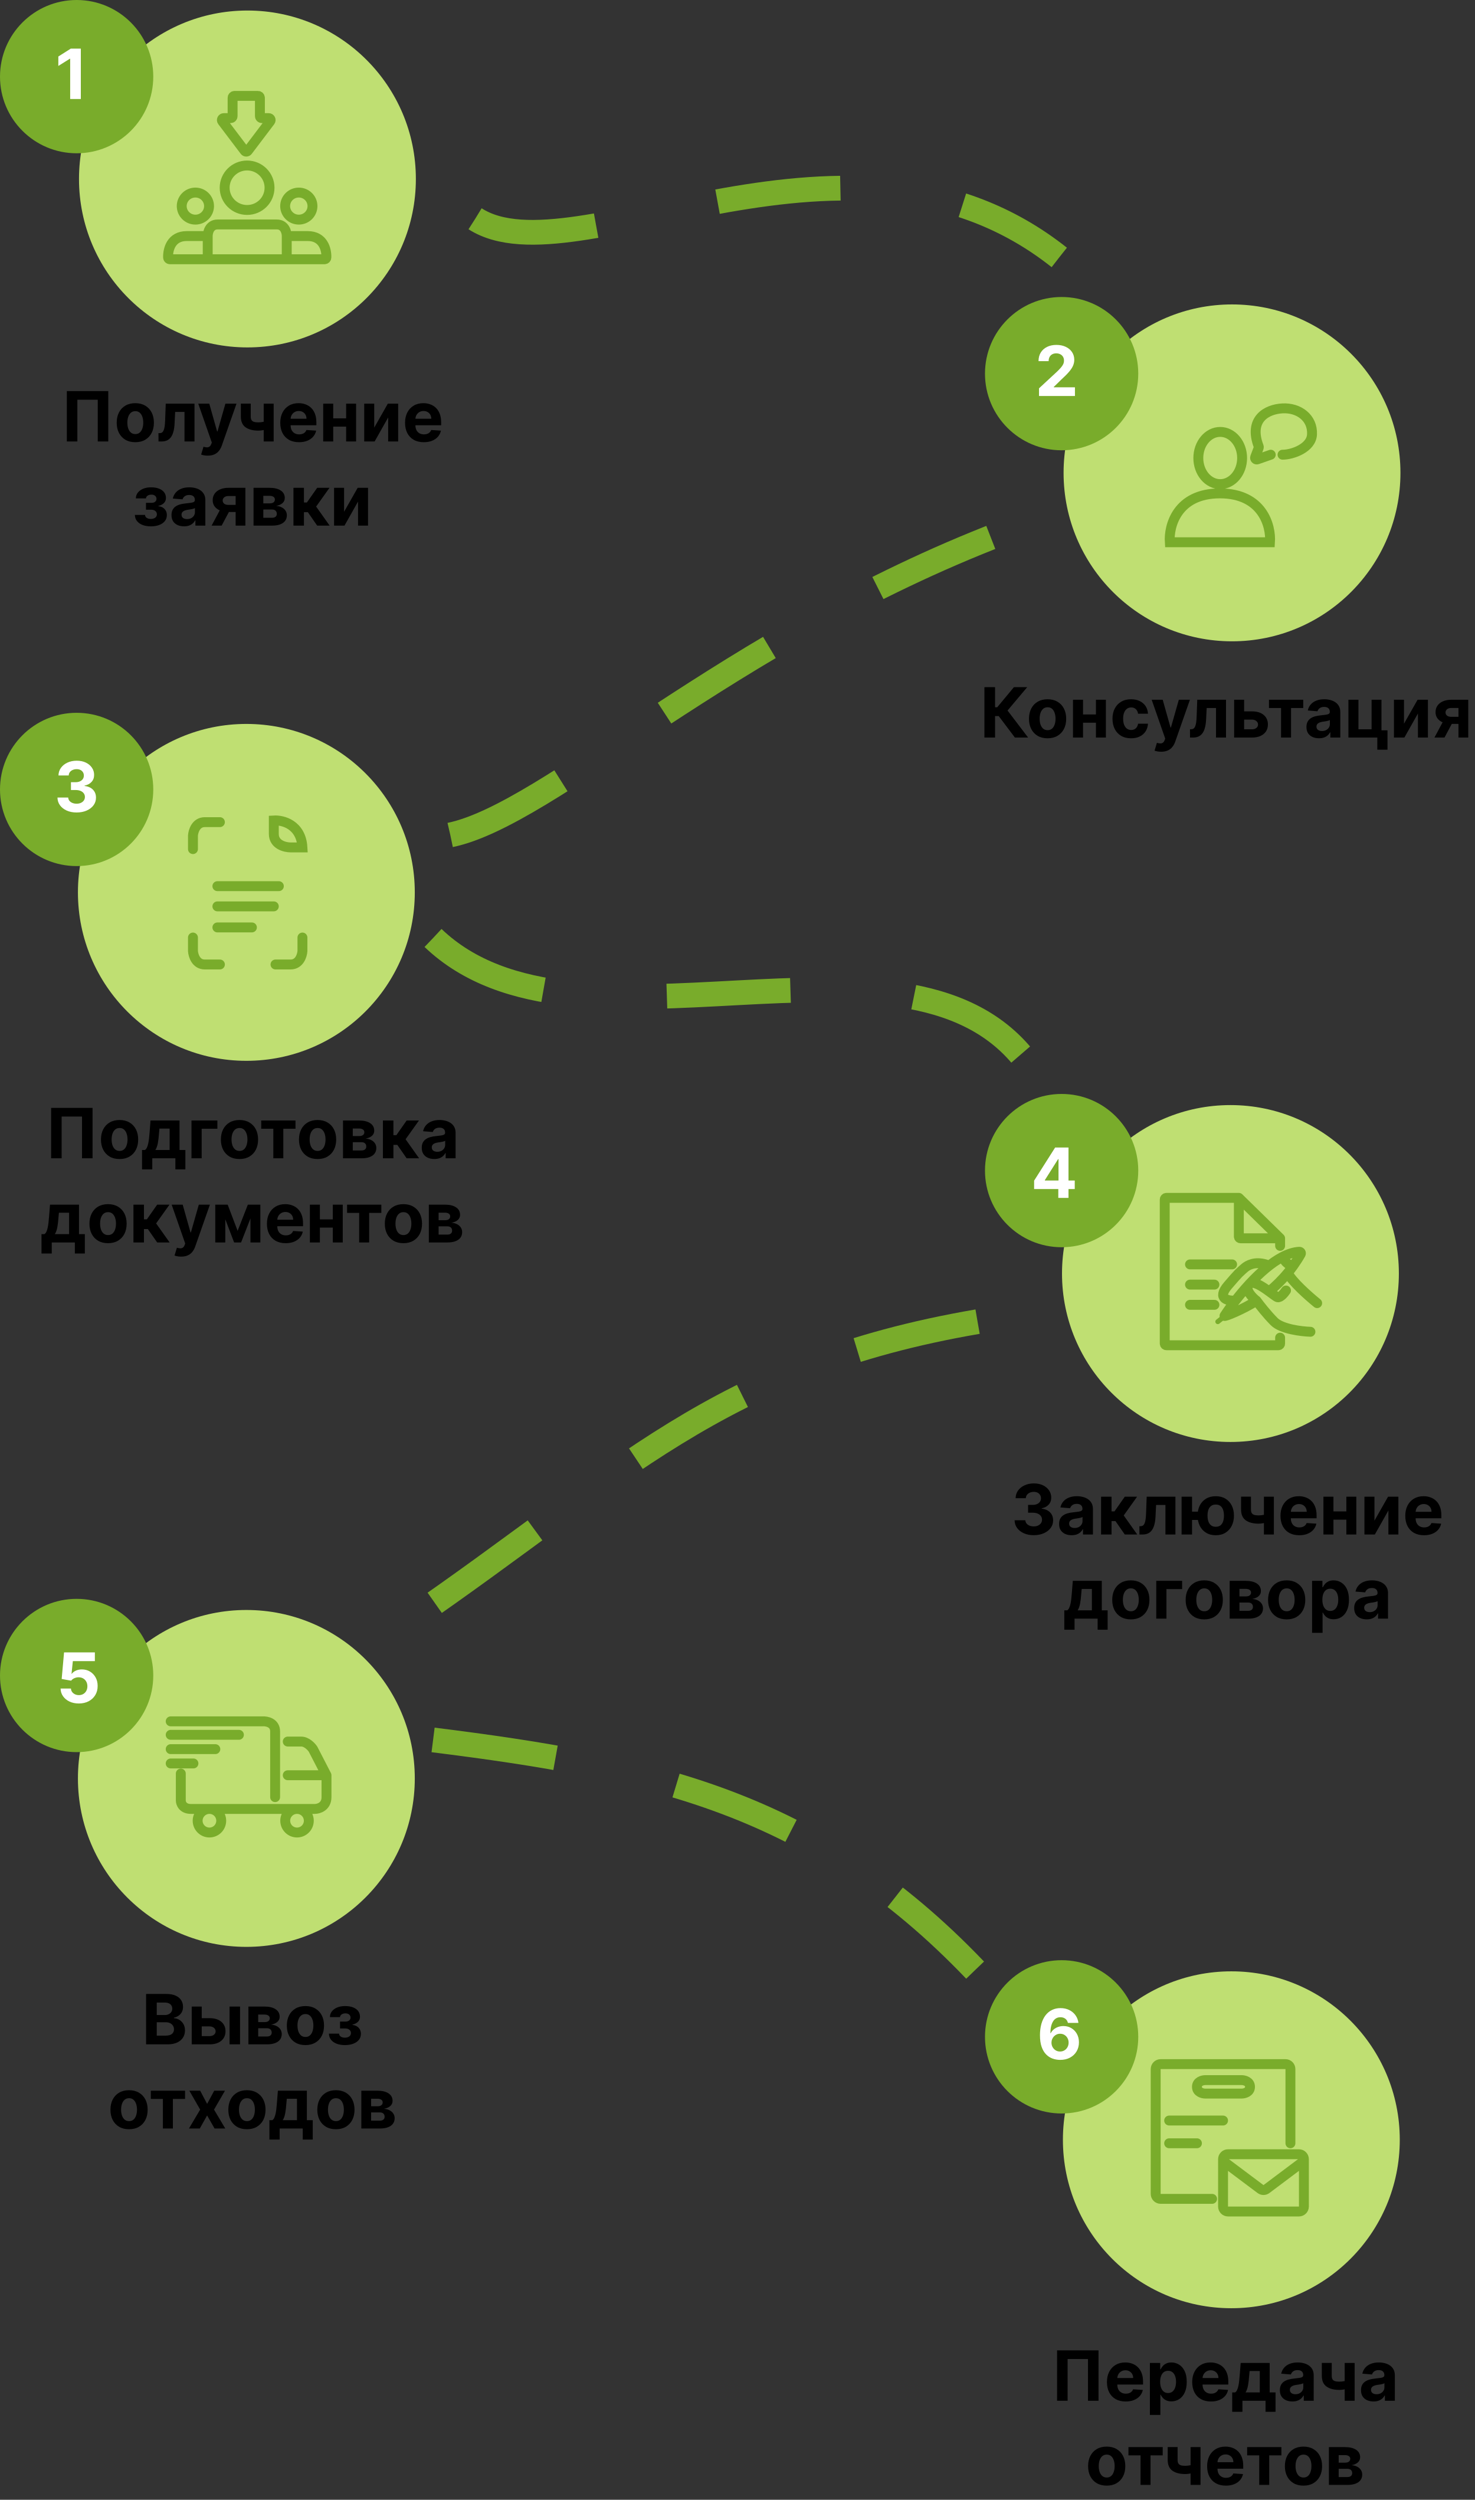 <svg width="298" height="505" viewBox="0 0 298 505" fill="none" xmlns="http://www.w3.org/2000/svg">
<rect x="0" y="0" width="298" height="505" fill="#333333" stroke="none"/>
<path d="M96.002 44.209C116.001 56.999 171.995 18.708 214.001 52" stroke="#79AC2B" stroke-width="5" stroke-dasharray="25 25"/>
<path d="M90.975 168.677C111 164.5 147.001 129 202.474 107.677" stroke="#79AC2B" stroke-width="5" stroke-dasharray="25 25"/>
<path d="M87.5 189.5C116.626 217.339 182.5 183 207 214" stroke="#79AC2B" stroke-width="5" stroke-dasharray="25 25"/>
<path d="M87.5 351.5C131.5 357 164.5 364 197 398" stroke="#79AC2B" stroke-width="5" stroke-dasharray="25 25"/>
<path d="M197.5 267C145 276 125.5 298 82.5 327.5" stroke="#79AC2B" stroke-width="5" stroke-dasharray="25 25"/>
<circle cx="49.99" cy="36.156" r="34.029" fill="#BFDF72"/>
<circle cx="15.483" cy="15.483" r="15.483" fill="#79AC2B"/>
<path d="M16.33 9.818V20H14.178V11.861H14.118L11.786 13.323V11.414L14.307 9.818H16.33Z" fill="white"/>
<path d="M41.965 52.378H34.337C34.135 52.378 33.965 52.227 33.958 52.027C33.904 50.392 34.575 47.69 37.727 47.69H41.965M41.965 52.378V47.69M41.965 52.378H57.932M57.932 52.378H65.561C65.762 52.378 65.933 52.227 65.939 52.027C65.993 50.392 65.323 47.69 62.17 47.69H57.932M57.932 52.378V47.69M57.932 47.69C57.932 46.909 57.533 45.346 55.936 45.346H43.961C42.364 45.346 41.965 46.909 41.965 47.69M47.386 19.37C47.168 19.37 46.992 19.544 46.992 19.76V23.471C46.992 23.687 46.815 23.862 46.598 23.862H45.218C44.893 23.862 44.707 24.229 44.902 24.487L49.436 30.477C49.594 30.685 49.909 30.685 50.067 30.477L54.601 24.487C54.796 24.229 54.61 23.862 54.285 23.862H52.906C52.688 23.862 52.511 23.687 52.511 23.471V19.76C52.511 19.544 52.335 19.37 52.117 19.37H47.386ZM54.456 37.925C54.456 40.406 52.426 42.417 49.922 42.417C47.418 42.417 45.388 40.406 45.388 37.925C45.388 35.444 47.418 33.432 49.922 33.432C52.426 33.432 54.456 35.444 54.456 37.925ZM63.13 41.636C63.13 43.146 61.894 44.37 60.37 44.37C58.846 44.37 57.61 43.146 57.61 41.636C57.61 40.125 58.846 38.901 60.37 38.901C61.894 38.901 63.13 40.125 63.13 41.636ZM42.234 41.636C42.234 43.146 40.999 44.37 39.475 44.37C37.95 44.37 36.715 43.146 36.715 41.636C36.715 40.125 37.95 38.901 39.475 38.901C40.999 38.901 42.234 40.125 42.234 41.636Z" stroke="#79AC2B" stroke-width="2"/>
<circle cx="248.908" cy="95.529" r="34.029" fill="#BFDF72"/>
<circle cx="214.483" cy="75.483" r="15.483" fill="#79AC2B"/>
<path d="M209.916 80V78.449L213.54 75.093C213.849 74.795 214.107 74.526 214.316 74.288C214.528 74.049 214.689 73.815 214.798 73.587C214.908 73.355 214.962 73.104 214.962 72.836C214.962 72.538 214.894 72.281 214.758 72.065C214.623 71.847 214.437 71.679 214.202 71.563C213.966 71.444 213.699 71.384 213.401 71.384C213.09 71.384 212.818 71.447 212.586 71.573C212.354 71.699 212.175 71.88 212.049 72.115C211.923 72.35 211.86 72.63 211.86 72.955H209.817C209.817 72.289 209.967 71.711 210.269 71.22C210.571 70.73 210.993 70.35 211.537 70.082C212.08 69.813 212.707 69.679 213.416 69.679C214.145 69.679 214.78 69.808 215.32 70.067C215.864 70.322 216.286 70.677 216.588 71.131C216.89 71.585 217.04 72.105 217.04 72.692C217.04 73.076 216.964 73.456 216.812 73.83C216.663 74.205 216.396 74.621 216.011 75.078C215.627 75.532 215.085 76.077 214.386 76.714L212.899 78.171V78.24H217.175V80H209.916Z" fill="white"/>
<path d="M259.116 91.859C261.158 91.859 264.935 90.497 265.071 87.775C265.241 84.372 262.349 82.33 259.116 82.501C255.907 82.669 252.196 84.682 254.303 90.203C254.334 90.281 254.335 90.371 254.306 90.45L253.586 92.369C253.485 92.639 253.745 92.905 254.017 92.809L256.734 91.859M236.335 109.544C236.109 106.254 237.816 99.675 246.459 99.675C255.102 99.675 256.81 106.254 256.583 109.544H236.335ZM250.949 92.529C250.949 95.442 248.968 97.804 246.525 97.804C244.082 97.804 242.101 95.442 242.101 92.529C242.101 89.616 244.082 87.255 246.525 87.255C248.968 87.255 250.949 89.616 250.949 92.529Z" stroke="#79AC2B" stroke-width="2" stroke-linecap="round"/>
<circle cx="49.773" cy="180.278" r="34.029" fill="#BFDF72"/>
<circle cx="15.483" cy="159.483" r="15.483" fill="#79AC2B"/>
<path d="M15.475 164.139C14.732 164.139 14.071 164.012 13.491 163.756C12.914 163.498 12.458 163.143 12.124 162.692C11.792 162.238 11.621 161.715 11.612 161.121H13.779C13.793 161.37 13.874 161.589 14.023 161.778C14.175 161.963 14.377 162.107 14.629 162.21C14.881 162.313 15.165 162.364 15.479 162.364C15.808 162.364 16.098 162.306 16.349 162.19C16.601 162.074 16.799 161.914 16.941 161.708C17.084 161.503 17.155 161.266 17.155 160.997C17.155 160.725 17.079 160.485 16.926 160.276C16.777 160.064 16.562 159.898 16.28 159.779C16.002 159.66 15.67 159.6 15.286 159.6H14.336V158.019H15.286C15.61 158.019 15.897 157.963 16.146 157.85C16.398 157.737 16.593 157.582 16.732 157.383C16.872 157.181 16.941 156.945 16.941 156.677C16.941 156.422 16.88 156.198 16.757 156.006C16.638 155.81 16.469 155.658 16.25 155.548C16.035 155.439 15.783 155.384 15.494 155.384C15.203 155.384 14.936 155.437 14.694 155.543C14.452 155.646 14.258 155.794 14.112 155.986C13.966 156.178 13.889 156.403 13.879 156.662H11.815C11.825 156.075 11.993 155.558 12.318 155.111C12.642 154.663 13.08 154.314 13.63 154.062C14.184 153.807 14.808 153.679 15.504 153.679C16.207 153.679 16.822 153.807 17.349 154.062C17.876 154.317 18.285 154.662 18.577 155.096C18.872 155.527 19.018 156.011 19.014 156.548C19.018 157.118 18.84 157.593 18.482 157.974C18.128 158.356 17.665 158.598 17.095 158.7V158.78C17.844 158.876 18.414 159.136 18.805 159.56C19.2 159.981 19.395 160.508 19.392 161.141C19.395 161.721 19.228 162.237 18.89 162.688C18.555 163.138 18.093 163.493 17.503 163.751C16.913 164.01 16.237 164.139 15.475 164.139Z" fill="white"/>
<path d="M43.919 179.021H56.339M43.919 183.105H55.318M43.919 187.359H50.895M38.984 171.535V168.813C39.041 167.905 39.597 166.09 41.366 166.09H44.429M61.103 189.4V192.123C61.047 193.03 60.491 194.845 58.721 194.845H55.659M38.984 189.4V192.123C39.041 193.03 39.597 194.845 41.366 194.845H44.429M55.318 165.75C57.133 165.637 60.831 166.567 61.103 171.195H58.721C57.587 171.195 55.318 170.65 55.318 168.472V165.75Z" stroke="#79AC2B" stroke-width="2" stroke-linecap="round"/>
<circle cx="248.59" cy="257.278" r="34.029" fill="#BFDF72"/>
<circle cx="214.483" cy="236.483" r="15.483" fill="#79AC2B"/>
<path d="M208.927 240.21V238.515L213.178 231.818H214.639V234.165H213.774L211.095 238.406V238.485H217.135V240.21H208.927ZM213.814 242V239.693L213.854 238.942V231.818H215.872V242H213.814Z" fill="white"/>
<path d="M247.739 265.642L246.037 267.003" stroke="#79AC2B" stroke-linecap="round"/>
<path d="M250.289 241.992H235.657C235.469 241.992 235.316 242.144 235.316 242.332V271.427C235.316 271.615 235.469 271.767 235.657 271.767H258.286C258.474 271.767 258.626 271.615 258.626 271.427V270.236M250.289 241.992V249.818C250.289 250.006 250.442 250.159 250.629 250.159H258.626M250.289 241.992L258.626 250.159M258.626 250.159V251.69M240.421 255.433H248.928M240.421 259.517H245.355M240.421 263.6H245.355M249.609 262.731C248.73 263.861 247.977 264.924 247.397 265.812C247.174 266.152 251.278 264.468 253.862 262.777M249.609 262.731C248.134 262.85 245.763 262.409 248.077 259.687C249.112 258.469 249.8 257.706 250.244 257.243C250.468 257.01 251.422 256.141 251.685 255.954C252.605 255.297 254.187 254.77 256.414 255.681M249.609 262.731C250.411 261.699 251.317 260.611 252.291 259.549M260.183 257.135C260.884 258.768 264.428 261.899 266.113 263.26M260.183 257.135C258.987 258.586 257.703 259.836 256.412 260.9M260.183 257.135C260.565 256.671 260.939 256.186 261.3 255.681M264.752 269.045C262.937 268.988 258.933 268.5 257.435 267.003C255.938 265.506 254.429 263.562 253.862 262.777M253.862 262.777C252.979 262.095 251.446 260.506 252.291 259.549M256.412 260.9C257.214 261.486 257.877 262.009 258.116 262.069C258.66 262.205 259.477 261.218 259.817 260.708M256.412 260.9C255.05 259.906 253.285 258.728 252.501 259.322M252.291 259.549C252.301 259.538 252.311 259.528 252.321 259.517M252.321 259.517C252.381 259.452 252.441 259.387 252.501 259.322M252.321 259.517C252.373 259.438 252.434 259.373 252.501 259.322M252.501 259.322C254.541 257.131 256.861 255.079 259.141 253.902M259.141 253.902C260.288 253.309 261.425 252.938 262.51 252.882C262.76 252.869 262.912 253.136 262.788 253.354C262.322 254.175 261.823 254.95 261.3 255.681M259.141 253.902C259.365 254.495 260.11 255.681 261.3 255.681" stroke="#79AC2B" stroke-width="2" stroke-linecap="round"/>
<circle cx="49.773" cy="359.278" r="34.029" fill="#BFDF72"/>
<circle cx="15.483" cy="338.483" r="15.483" fill="#79AC2B"/>
<path d="M15.925 344.139C15.222 344.139 14.596 344.01 14.046 343.751C13.499 343.493 13.065 343.137 12.743 342.683C12.421 342.228 12.254 341.708 12.241 341.121H14.329C14.352 341.516 14.518 341.836 14.826 342.081C15.134 342.326 15.501 342.449 15.925 342.449C16.263 342.449 16.561 342.374 16.82 342.225C17.081 342.073 17.285 341.862 17.431 341.594C17.58 341.322 17.655 341.01 17.655 340.659C17.655 340.301 17.579 339.986 17.426 339.714C17.277 339.443 17.07 339.231 16.805 339.078C16.54 338.926 16.236 338.848 15.895 338.844C15.597 338.844 15.307 338.906 15.025 339.028C14.746 339.151 14.529 339.318 14.374 339.531L12.46 339.188L12.942 333.818H19.166V335.578H14.717L14.453 338.129H14.513C14.692 337.877 14.962 337.668 15.323 337.502C15.684 337.336 16.089 337.254 16.536 337.254C17.149 337.254 17.696 337.398 18.177 337.686C18.657 337.974 19.037 338.371 19.315 338.874C19.594 339.375 19.731 339.951 19.728 340.604C19.731 341.29 19.572 341.9 19.251 342.434C18.933 342.964 18.487 343.382 17.913 343.687C17.343 343.988 16.68 344.139 15.925 344.139Z" fill="white"/>
<path d="M34.486 347.746H53.032C53.883 347.689 55.584 348.018 55.584 349.788V363.059M34.486 350.468H48.268M34.486 353.361H43.504M34.486 356.253H39.08M36.528 358.295V363.74C36.528 364.307 36.936 365.441 38.57 365.441H63.581C64.375 365.441 65.963 364.965 65.963 363.059V358.635M65.963 358.635H58.136M65.963 358.635L63.241 353.361C62.901 352.85 61.948 351.83 60.859 351.83H58.136M44.695 367.823C44.695 369.139 43.629 370.205 42.313 370.205C40.998 370.205 39.931 369.139 39.931 367.823C39.931 366.508 40.998 365.441 42.313 365.441C43.629 365.441 44.695 366.508 44.695 367.823ZM62.39 367.823C62.39 369.139 61.324 370.205 60.008 370.205C58.693 370.205 57.626 369.139 57.626 367.823C57.626 366.508 58.693 365.441 60.008 365.441C61.324 365.441 62.39 366.508 62.39 367.823Z" stroke="#79AC2B" stroke-width="2" stroke-linecap="round"/>
<circle cx="248.773" cy="432.278" r="34.029" fill="#BFDF72"/>
<circle cx="214.483" cy="411.483" r="15.483" fill="#79AC2B"/>
<path d="M214.174 416.139C213.651 416.136 213.145 416.048 212.658 415.876C212.174 415.703 211.74 415.423 211.356 415.036C210.971 414.648 210.666 414.134 210.441 413.494C210.219 412.855 210.108 412.069 210.108 411.138C210.111 410.283 210.209 409.519 210.401 408.846C210.597 408.17 210.875 407.596 211.236 407.126C211.601 406.655 212.037 406.297 212.544 406.052C213.051 405.803 213.619 405.679 214.249 405.679C214.929 405.679 215.528 405.812 216.049 406.077C216.569 406.339 216.987 406.695 217.302 407.146C217.62 407.596 217.812 408.102 217.878 408.662H215.755C215.673 408.307 215.499 408.029 215.233 407.827C214.968 407.625 214.64 407.523 214.249 407.523C213.586 407.523 213.082 407.812 212.738 408.388C212.396 408.965 212.222 409.749 212.216 410.74H212.285C212.438 410.438 212.643 410.182 212.902 409.969C213.164 409.754 213.46 409.59 213.792 409.477C214.126 409.361 214.479 409.303 214.851 409.303C215.454 409.303 215.991 409.446 216.461 409.731C216.932 410.013 217.303 410.4 217.575 410.894C217.847 411.388 217.983 411.953 217.983 412.589C217.983 413.279 217.822 413.892 217.5 414.429C217.182 414.966 216.737 415.387 216.163 415.692C215.593 415.993 214.93 416.143 214.174 416.139ZM214.165 414.449C214.496 414.449 214.793 414.369 215.054 414.21C215.316 414.051 215.522 413.836 215.671 413.564C215.82 413.292 215.895 412.987 215.895 412.649C215.895 412.311 215.82 412.008 215.671 411.739C215.525 411.471 215.323 411.257 215.064 411.098C214.806 410.939 214.511 410.859 214.179 410.859C213.931 410.859 213.701 410.906 213.488 410.999C213.28 411.091 213.096 411.221 212.937 411.386C212.781 411.552 212.658 411.744 212.569 411.963C212.479 412.179 212.434 412.409 212.434 412.654C212.434 412.982 212.509 413.282 212.658 413.554C212.811 413.826 213.016 414.043 213.275 414.205C213.536 414.368 213.833 414.449 214.165 414.449Z" fill="white"/>
<path d="M260.71 432.985V417.992C260.71 417.439 260.262 416.992 259.71 416.992H234.486C233.934 416.992 233.486 417.439 233.486 417.992V443.215C233.486 443.767 233.934 444.215 234.486 444.215H244.886M263.432 436.558V436.197C263.432 435.645 262.984 435.197 262.432 435.197H255.265H248.098C247.546 435.197 247.098 435.645 247.098 436.197V436.558M263.432 436.558V445.767C263.432 446.319 262.984 446.767 262.432 446.767H248.098C247.546 446.767 247.098 446.319 247.098 445.767V436.558M263.432 436.558L255.865 442.234C255.509 442.5 255.02 442.5 254.665 442.234L247.098 436.558M236.209 428.391H247.098M236.209 432.985H241.823M243.525 420.224H250.841C251.408 420.224 252.543 420.497 252.543 421.586C252.543 422.675 251.408 422.947 250.841 422.947H243.525C242.958 422.947 241.823 422.675 241.823 421.586C241.823 420.497 242.958 420.224 243.525 420.224Z" stroke="#79AC2B" stroke-width="2" stroke-linecap="round"/>
<path d="M21.876 79.003V89.185H19.749V80.753H15.632V89.185H13.504V79.003H21.876ZM27.337 89.334C26.564 89.334 25.896 89.17 25.333 88.841C24.773 88.51 24.34 88.049 24.035 87.459C23.73 86.866 23.578 86.178 23.578 85.396C23.578 84.607 23.73 83.918 24.035 83.328C24.34 82.735 24.773 82.274 25.333 81.946C25.896 81.615 26.564 81.449 27.337 81.449C28.109 81.449 28.775 81.615 29.335 81.946C29.898 82.274 30.333 82.735 30.638 83.328C30.942 83.918 31.095 84.607 31.095 85.396C31.095 86.178 30.942 86.866 30.638 87.459C30.333 88.049 29.898 88.51 29.335 88.841C28.775 89.17 28.109 89.334 27.337 89.334ZM27.346 87.693C27.698 87.693 27.991 87.594 28.226 87.395C28.462 87.193 28.639 86.918 28.758 86.57C28.881 86.222 28.942 85.825 28.942 85.381C28.942 84.937 28.881 84.541 28.758 84.193C28.639 83.845 28.462 83.57 28.226 83.368C27.991 83.166 27.698 83.064 27.346 83.064C26.992 83.064 26.694 83.166 26.451 83.368C26.213 83.57 26.032 83.845 25.91 84.193C25.79 84.541 25.731 84.937 25.731 85.381C25.731 85.825 25.79 86.222 25.91 86.57C26.032 86.918 26.213 87.193 26.451 87.395C26.694 87.594 26.992 87.693 27.346 87.693ZM32.025 89.185L32.015 87.504H32.268C32.447 87.504 32.601 87.461 32.731 87.375C32.863 87.285 32.973 87.141 33.059 86.942C33.145 86.743 33.213 86.48 33.263 86.152C33.312 85.82 33.346 85.413 33.362 84.929L33.486 81.548H39.293V89.185H37.275V83.214H35.39L35.271 85.545C35.241 86.185 35.163 86.735 35.038 87.196C34.915 87.657 34.744 88.034 34.525 88.329C34.307 88.621 34.043 88.837 33.735 88.976C33.427 89.115 33.069 89.185 32.661 89.185H32.025ZM41.969 92.048C41.701 92.048 41.449 92.027 41.213 91.984C40.981 91.944 40.789 91.892 40.637 91.829L41.114 90.249C41.363 90.325 41.586 90.366 41.785 90.373C41.987 90.379 42.161 90.333 42.307 90.234C42.456 90.134 42.577 89.965 42.67 89.727L42.794 89.403L40.055 81.548H42.282L43.863 87.156H43.943L45.539 81.548H47.781L44.813 90.01C44.67 90.421 44.476 90.779 44.231 91.084C43.989 91.392 43.683 91.629 43.311 91.795C42.94 91.964 42.493 92.048 41.969 92.048ZM55.287 81.548V89.185H53.278V81.548H55.287ZM54.307 84.899V86.57C54.145 86.642 53.943 86.712 53.701 86.778C53.459 86.841 53.205 86.893 52.94 86.932C52.675 86.972 52.426 86.992 52.194 86.992C51.097 86.992 50.234 86.767 49.604 86.316C48.974 85.862 48.66 85.138 48.66 84.143V81.538H50.658V84.143C50.658 84.438 50.708 84.672 50.807 84.844C50.91 85.017 51.072 85.141 51.295 85.217C51.52 85.29 51.82 85.327 52.194 85.327C52.542 85.327 52.884 85.29 53.219 85.217C53.553 85.144 53.916 85.038 54.307 84.899ZM60.411 89.334C59.626 89.334 58.95 89.175 58.383 88.856C57.819 88.535 57.385 88.081 57.08 87.494C56.775 86.904 56.623 86.207 56.623 85.401C56.623 84.616 56.775 83.926 57.08 83.333C57.385 82.74 57.814 82.277 58.368 81.946C58.925 81.615 59.578 81.449 60.327 81.449C60.831 81.449 61.3 81.53 61.734 81.692C62.171 81.852 62.552 82.092 62.877 82.413C63.205 82.735 63.461 83.139 63.643 83.626C63.825 84.11 63.916 84.677 63.916 85.327V85.908H57.468V84.596H61.923C61.923 84.291 61.856 84.021 61.724 83.785C61.591 83.55 61.407 83.366 61.172 83.234C60.94 83.098 60.67 83.03 60.361 83.03C60.04 83.03 59.755 83.104 59.506 83.254C59.261 83.399 59.069 83.597 58.93 83.845C58.791 84.09 58.719 84.364 58.716 84.665V85.913C58.716 86.291 58.785 86.618 58.925 86.893C59.067 87.168 59.268 87.38 59.526 87.529C59.785 87.678 60.091 87.753 60.446 87.753C60.681 87.753 60.897 87.72 61.092 87.653C61.288 87.587 61.455 87.488 61.594 87.355C61.734 87.222 61.84 87.06 61.913 86.868L63.871 86.997C63.772 87.468 63.568 87.879 63.26 88.23C62.955 88.578 62.561 88.85 62.077 89.045C61.596 89.238 61.041 89.334 60.411 89.334ZM70.613 84.521V86.187H66.626V84.521H70.613ZM67.322 81.548V89.185H65.298V81.548H67.322ZM71.94 81.548V89.185H69.932V81.548H71.94ZM75.607 86.391L78.356 81.548H80.444V89.185H78.426V84.327L75.686 89.185H73.584V81.548H75.607V86.391ZM85.622 89.334C84.837 89.334 84.16 89.175 83.594 88.856C83.03 88.535 82.596 88.081 82.291 87.494C81.986 86.904 81.834 86.207 81.834 85.401C81.834 84.616 81.986 83.926 82.291 83.333C82.596 82.74 83.025 82.277 83.579 81.946C84.136 81.615 84.789 81.449 85.538 81.449C86.041 81.449 86.51 81.53 86.945 81.692C87.382 81.852 87.763 82.092 88.088 82.413C88.416 82.735 88.671 83.139 88.854 83.626C89.036 84.11 89.127 84.677 89.127 85.327V85.908H82.679V84.596H87.133C87.133 84.291 87.067 84.021 86.935 83.785C86.802 83.55 86.618 83.366 86.383 83.234C86.151 83.098 85.881 83.03 85.572 83.03C85.251 83.03 84.966 83.104 84.717 83.254C84.472 83.399 84.28 83.597 84.141 83.845C84.001 84.09 83.93 84.364 83.927 84.665V85.913C83.927 86.291 83.996 86.618 84.136 86.893C84.278 87.168 84.479 87.38 84.737 87.529C84.996 87.678 85.302 87.753 85.657 87.753C85.892 87.753 86.108 87.72 86.303 87.653C86.499 87.587 86.666 87.488 86.805 87.355C86.945 87.222 87.051 87.06 87.124 86.868L89.082 86.997C88.983 87.468 88.779 87.879 88.471 88.23C88.166 88.578 87.772 88.85 87.288 89.045C86.807 89.238 86.252 89.334 85.622 89.334ZM27.246 104.022H29.3C29.31 104.274 29.422 104.473 29.638 104.619C29.853 104.764 30.131 104.837 30.473 104.837C30.818 104.837 31.108 104.758 31.343 104.599C31.578 104.436 31.696 104.204 31.696 103.903C31.696 103.717 31.649 103.556 31.557 103.42C31.464 103.281 31.335 103.172 31.169 103.092C31.003 103.013 30.811 102.973 30.592 102.973H29.494V101.586H30.592C30.92 101.586 31.172 101.51 31.348 101.357C31.527 101.205 31.616 101.014 31.616 100.785C31.616 100.527 31.524 100.32 31.338 100.164C31.156 100.005 30.909 99.925 30.597 99.925C30.282 99.925 30.02 99.997 29.812 100.139C29.606 100.278 29.5 100.461 29.494 100.686H27.45C27.457 100.229 27.594 99.832 27.863 99.498C28.135 99.163 28.499 98.904 28.957 98.722C29.417 98.54 29.933 98.449 30.503 98.449C31.126 98.449 31.663 98.537 32.114 98.712C32.568 98.885 32.916 99.132 33.158 99.453C33.403 99.775 33.526 100.157 33.526 100.601C33.526 101.006 33.393 101.344 33.128 101.616C32.863 101.887 32.491 102.081 32.014 102.197V102.277C32.329 102.297 32.614 102.381 32.869 102.53C33.124 102.68 33.328 102.885 33.481 103.147C33.633 103.405 33.709 103.712 33.709 104.067C33.709 104.541 33.57 104.947 33.292 105.285C33.017 105.623 32.636 105.883 32.148 106.065C31.664 106.244 31.109 106.334 30.483 106.334C29.873 106.334 29.326 106.246 28.842 106.07C28.362 105.891 27.979 105.629 27.694 105.285C27.412 104.94 27.263 104.519 27.246 104.022ZM37.186 106.329C36.699 106.329 36.264 106.244 35.883 106.075C35.502 105.903 35.2 105.649 34.978 105.315C34.76 104.976 34.65 104.556 34.65 104.052C34.65 103.628 34.728 103.271 34.884 102.983C35.04 102.695 35.252 102.463 35.52 102.287C35.789 102.111 36.094 101.979 36.435 101.889C36.78 101.8 37.141 101.737 37.519 101.7C37.963 101.654 38.321 101.611 38.593 101.571C38.865 101.528 39.062 101.465 39.184 101.382C39.307 101.299 39.368 101.177 39.368 101.014V100.984C39.368 100.669 39.269 100.426 39.07 100.253C38.874 100.081 38.596 99.995 38.235 99.995C37.854 99.995 37.55 100.079 37.325 100.248C37.1 100.414 36.95 100.623 36.878 100.875L34.919 100.716C35.018 100.252 35.214 99.851 35.505 99.513C35.797 99.171 36.173 98.909 36.634 98.727C37.098 98.542 37.635 98.449 38.245 98.449C38.669 98.449 39.075 98.499 39.463 98.598C39.854 98.697 40.2 98.852 40.502 99.06C40.807 99.269 41.047 99.538 41.223 99.866C41.398 100.19 41.486 100.58 41.486 101.034V106.185H39.478V105.126H39.418C39.295 105.364 39.131 105.575 38.926 105.757C38.72 105.936 38.474 106.077 38.185 106.18C37.897 106.279 37.564 106.329 37.186 106.329ZM37.792 104.867C38.104 104.867 38.379 104.806 38.618 104.683C38.856 104.557 39.044 104.388 39.179 104.176C39.315 103.964 39.383 103.724 39.383 103.455V102.645C39.317 102.688 39.226 102.728 39.11 102.764C38.997 102.797 38.87 102.829 38.727 102.859C38.584 102.885 38.442 102.91 38.299 102.933C38.157 102.953 38.028 102.971 37.912 102.988C37.663 103.024 37.446 103.082 37.26 103.162C37.075 103.241 36.931 103.349 36.828 103.485C36.725 103.618 36.674 103.783 36.674 103.982C36.674 104.271 36.778 104.491 36.987 104.643C37.199 104.793 37.468 104.867 37.792 104.867ZM47.604 106.185V100.209H46.172C45.784 100.209 45.489 100.298 45.287 100.477C45.085 100.656 44.985 100.868 44.989 101.114C44.985 101.362 45.081 101.573 45.277 101.745C45.476 101.914 45.768 101.998 46.152 101.998H48.31V103.43H46.152C45.499 103.43 44.934 103.331 44.457 103.132C43.98 102.933 43.612 102.656 43.353 102.302C43.094 101.944 42.967 101.528 42.97 101.054C42.967 100.557 43.094 100.121 43.353 99.746C43.612 99.368 43.981 99.075 44.462 98.866C44.946 98.654 45.516 98.548 46.172 98.548H49.578V106.185H47.604ZM42.752 106.185L44.874 102.207H46.898L44.78 106.185H42.752ZM51.223 106.185V98.548H54.48C55.421 98.548 56.165 98.727 56.712 99.085C57.259 99.443 57.532 99.952 57.532 100.611C57.532 101.026 57.378 101.37 57.07 101.646C56.761 101.921 56.334 102.106 55.787 102.202C56.244 102.235 56.634 102.34 56.955 102.516C57.28 102.688 57.527 102.912 57.696 103.187C57.868 103.462 57.955 103.767 57.955 104.101C57.955 104.536 57.839 104.909 57.607 105.22C57.378 105.532 57.041 105.77 56.597 105.936C56.157 106.102 55.618 106.185 54.982 106.185H51.223ZM53.197 104.599H54.982C55.277 104.599 55.507 104.529 55.673 104.39C55.842 104.247 55.926 104.053 55.926 103.808C55.926 103.536 55.842 103.323 55.673 103.167C55.507 103.011 55.277 102.933 54.982 102.933H53.197V104.599ZM53.197 101.69H54.524C54.736 101.69 54.917 101.66 55.066 101.601C55.219 101.538 55.335 101.448 55.414 101.332C55.497 101.216 55.538 101.079 55.538 100.92C55.538 100.684 55.444 100.5 55.255 100.368C55.066 100.235 54.808 100.169 54.48 100.169H53.197V101.69ZM59.289 106.185V98.548H61.407V101.511H62.004L64.082 98.548H66.568L63.868 102.337L66.598 106.185H64.082L62.198 103.475H61.407V106.185H59.289ZM69.516 103.391L72.265 98.548H74.353V106.185H72.335V101.327L69.596 106.185H67.493V98.548H69.516V103.391Z" fill="black"/>
<path d="M205.045 149L201.773 144.66H201.038V149H198.885V138.818H201.038V142.885H201.47L204.851 138.818H207.531L203.558 143.541L207.714 149H205.045ZM211.647 149.149C210.875 149.149 210.207 148.985 209.643 148.657C209.083 148.326 208.651 147.865 208.346 147.275C208.041 146.682 207.888 145.994 207.888 145.212C207.888 144.423 208.041 143.733 208.346 143.143C208.651 142.55 209.083 142.089 209.643 141.761C210.207 141.43 210.875 141.264 211.647 141.264C212.419 141.264 213.085 141.43 213.646 141.761C214.209 142.089 214.643 142.55 214.948 143.143C215.253 143.733 215.406 144.423 215.406 145.212C215.406 145.994 215.253 146.682 214.948 147.275C214.643 147.865 214.209 148.326 213.646 148.657C213.085 148.985 212.419 149.149 211.647 149.149ZM211.657 147.509C212.008 147.509 212.302 147.409 212.537 147.21C212.772 147.008 212.95 146.733 213.069 146.385C213.192 146.037 213.253 145.641 213.253 145.197C213.253 144.753 213.192 144.357 213.069 144.009C212.95 143.661 212.772 143.385 212.537 143.183C212.302 142.981 212.008 142.88 211.657 142.88C211.302 142.88 211.004 142.981 210.762 143.183C210.523 143.385 210.343 143.661 210.22 144.009C210.101 144.357 210.041 144.753 210.041 145.197C210.041 145.641 210.101 146.037 210.22 146.385C210.343 146.733 210.523 147.008 210.762 147.21C211.004 147.409 211.302 147.509 211.657 147.509ZM222.097 144.337V146.002H218.11V144.337H222.097ZM218.806 141.364V149H216.783V141.364H218.806ZM223.425 141.364V149H221.416V141.364H223.425ZM228.518 149.149C227.736 149.149 227.063 148.983 226.5 148.652C225.94 148.317 225.509 147.853 225.207 147.26C224.909 146.667 224.76 145.984 224.76 145.212C224.76 144.429 224.91 143.743 225.212 143.153C225.517 142.56 225.949 142.098 226.51 141.766C227.07 141.432 227.736 141.264 228.508 141.264C229.174 141.264 229.758 141.385 230.258 141.627C230.759 141.869 231.155 142.209 231.446 142.646C231.738 143.084 231.899 143.598 231.929 144.188H229.93C229.874 143.806 229.725 143.5 229.483 143.268C229.244 143.032 228.931 142.915 228.543 142.915C228.215 142.915 227.928 143.004 227.683 143.183C227.441 143.359 227.252 143.616 227.116 143.954C226.98 144.292 226.912 144.701 226.912 145.182C226.912 145.669 226.979 146.083 227.111 146.425C227.247 146.766 227.438 147.026 227.683 147.205C227.928 147.384 228.215 147.474 228.543 147.474C228.785 147.474 229.002 147.424 229.194 147.325C229.39 147.225 229.551 147.081 229.676 146.892C229.806 146.7 229.89 146.469 229.93 146.201H231.929C231.895 146.784 231.736 147.298 231.451 147.742C231.17 148.183 230.78 148.528 230.283 148.776C229.786 149.025 229.198 149.149 228.518 149.149ZM234.592 151.864C234.324 151.864 234.072 151.842 233.836 151.799C233.604 151.759 233.412 151.708 233.26 151.645L233.737 150.064C233.986 150.14 234.209 150.182 234.408 150.188C234.61 150.195 234.784 150.148 234.93 150.049C235.079 149.95 235.2 149.781 235.293 149.542L235.417 149.219L232.678 141.364H234.905L236.486 146.972H236.566L238.162 141.364H240.404L237.436 149.825C237.293 150.236 237.099 150.594 236.854 150.899C236.612 151.207 236.306 151.444 235.934 151.61C235.563 151.779 235.116 151.864 234.592 151.864ZM240.425 149L240.415 147.32H240.669C240.848 147.32 241.002 147.277 241.131 147.19C241.264 147.101 241.373 146.957 241.459 146.758C241.545 146.559 241.613 146.295 241.663 145.967C241.713 145.636 241.746 145.228 241.762 144.744L241.887 141.364H247.694V149H245.675V143.029H243.791L243.672 145.361C243.642 146 243.564 146.551 243.438 147.011C243.315 147.472 243.145 147.85 242.926 148.145C242.707 148.437 242.444 148.652 242.135 148.791C241.827 148.93 241.469 149 241.061 149H240.425ZM250.663 143.71H252.945C253.956 143.71 254.744 143.952 255.311 144.436C255.878 144.917 256.161 145.56 256.161 146.365C256.161 146.889 256.034 147.349 255.779 147.747C255.523 148.142 255.155 148.45 254.675 148.672C254.194 148.891 253.618 149 252.945 149H249.335V141.364H251.359V147.335H252.945C253.299 147.335 253.591 147.245 253.82 147.066C254.048 146.887 254.164 146.658 254.168 146.38C254.164 146.085 254.048 145.845 253.82 145.659C253.591 145.47 253.299 145.376 252.945 145.376H250.663V143.71ZM256.375 143.029V141.364H263.296V143.029H260.835V149H258.816V143.029H256.375ZM266.484 149.144C265.996 149.144 265.562 149.06 265.181 148.891C264.8 148.718 264.498 148.465 264.276 148.13C264.058 147.792 263.948 147.371 263.948 146.867C263.948 146.443 264.026 146.087 264.182 145.798C264.338 145.51 264.55 145.278 264.818 145.102C265.087 144.927 265.392 144.794 265.733 144.705C266.078 144.615 266.439 144.552 266.817 144.516C267.261 144.469 267.619 144.426 267.891 144.386C268.162 144.343 268.36 144.28 268.482 144.197C268.605 144.115 268.666 143.992 268.666 143.83V143.8C268.666 143.485 268.567 143.241 268.368 143.069C268.172 142.897 267.894 142.81 267.533 142.81C267.152 142.81 266.848 142.895 266.623 143.064C266.397 143.23 266.248 143.438 266.175 143.69L264.217 143.531C264.316 143.067 264.512 142.666 264.803 142.328C265.095 141.987 265.471 141.725 265.932 141.543C266.396 141.357 266.933 141.264 267.543 141.264C267.967 141.264 268.373 141.314 268.761 141.413C269.152 141.513 269.498 141.667 269.8 141.876C270.105 142.085 270.345 142.353 270.521 142.681C270.696 143.006 270.784 143.395 270.784 143.849V149H268.776V147.941H268.716C268.593 148.18 268.429 148.39 268.224 148.572C268.018 148.751 267.771 148.892 267.483 148.995C267.195 149.094 266.862 149.144 266.484 149.144ZM267.09 147.683C267.402 147.683 267.677 147.621 267.915 147.499C268.154 147.373 268.341 147.204 268.477 146.991C268.613 146.779 268.681 146.539 268.681 146.271V145.46C268.615 145.503 268.524 145.543 268.408 145.58C268.295 145.613 268.167 145.644 268.025 145.674C267.882 145.701 267.74 145.725 267.597 145.749C267.455 145.768 267.326 145.787 267.21 145.803C266.961 145.84 266.744 145.898 266.558 145.977C266.373 146.057 266.228 146.165 266.126 146.3C266.023 146.433 265.972 146.599 265.972 146.798C265.972 147.086 266.076 147.306 266.285 147.459C266.497 147.608 266.765 147.683 267.09 147.683ZM279.104 141.364V147.538H280.322V151.456H278.264V149H272.427V141.364H274.451V147.335H277.105V141.364H279.104ZM283.652 146.206L286.401 141.364H288.489V149H286.471V144.143L283.731 149H281.628V141.364H283.652V146.206ZM294.661 149V143.024H293.23C292.842 143.024 292.547 143.114 292.345 143.293C292.142 143.472 292.043 143.684 292.046 143.929C292.043 144.178 292.139 144.388 292.335 144.56C292.534 144.729 292.825 144.814 293.21 144.814H295.367V146.246H293.21C292.557 146.246 291.992 146.146 291.514 145.947C291.037 145.749 290.669 145.472 290.411 145.117C290.152 144.759 290.025 144.343 290.028 143.869C290.025 143.372 290.152 142.936 290.411 142.562C290.669 142.184 291.039 141.891 291.519 141.682C292.003 141.47 292.573 141.364 293.23 141.364H296.635V149H294.661ZM289.809 149L291.932 145.023H293.955L291.838 149H289.809Z" fill="black"/>
<path d="M18.698 223.818V234H16.57V225.568H12.453V234H10.326V223.818H18.698ZM24.158 234.149C23.386 234.149 22.718 233.985 22.154 233.657C21.594 233.326 21.162 232.865 20.857 232.275C20.552 231.682 20.399 230.994 20.399 230.212C20.399 229.423 20.552 228.733 20.857 228.143C21.162 227.55 21.594 227.089 22.154 226.761C22.718 226.43 23.386 226.264 24.158 226.264C24.93 226.264 25.596 226.43 26.156 226.761C26.72 227.089 27.154 227.55 27.459 228.143C27.764 228.733 27.916 229.423 27.916 230.212C27.916 230.994 27.764 231.682 27.459 232.275C27.154 232.865 26.72 233.326 26.156 233.657C25.596 233.985 24.93 234.149 24.158 234.149ZM24.168 232.509C24.519 232.509 24.812 232.409 25.048 232.21C25.283 232.008 25.46 231.733 25.58 231.385C25.702 231.037 25.764 230.641 25.764 230.197C25.764 229.753 25.702 229.357 25.58 229.009C25.46 228.661 25.283 228.385 25.048 228.183C24.812 227.981 24.519 227.88 24.168 227.88C23.813 227.88 23.515 227.981 23.273 228.183C23.034 228.385 22.854 228.661 22.731 229.009C22.612 229.357 22.552 229.753 22.552 230.197C22.552 230.641 22.612 231.037 22.731 231.385C22.854 231.733 23.034 232.008 23.273 232.21C23.515 232.409 23.813 232.509 24.168 232.509ZM28.697 236.237V232.32H29.284C29.453 232.214 29.588 232.045 29.691 231.812C29.797 231.58 29.883 231.307 29.95 230.992C30.019 230.677 30.072 230.338 30.109 229.973C30.148 229.605 30.183 229.234 30.213 228.859L30.412 226.364H36.269V232.32H37.452V236.237H35.433V234H30.765V236.237H28.697ZM31.391 232.32H34.27V227.994H32.212L32.132 228.859C32.076 229.675 31.995 230.367 31.889 230.938C31.782 231.504 31.617 231.965 31.391 232.32ZM43.916 226.364V228.029H40.744V234H38.686V226.364H43.916ZM48.384 234.149C47.612 234.149 46.944 233.985 46.381 233.657C45.821 233.326 45.388 232.865 45.083 232.275C44.778 231.682 44.626 230.994 44.626 230.212C44.626 229.423 44.778 228.733 45.083 228.143C45.388 227.55 45.821 227.089 46.381 226.761C46.944 226.43 47.612 226.264 48.384 226.264C49.157 226.264 49.823 226.43 50.383 226.761C50.946 227.089 51.38 227.55 51.685 228.143C51.99 228.733 52.143 229.423 52.143 230.212C52.143 230.994 51.99 231.682 51.685 232.275C51.38 232.865 50.946 233.326 50.383 233.657C49.823 233.985 49.157 234.149 48.384 234.149ZM48.394 232.509C48.746 232.509 49.039 232.409 49.274 232.21C49.51 232.008 49.687 231.733 49.806 231.385C49.929 231.037 49.99 230.641 49.99 230.197C49.99 229.753 49.929 229.357 49.806 229.009C49.687 228.661 49.51 228.385 49.274 228.183C49.039 227.981 48.746 227.88 48.394 227.88C48.04 227.88 47.741 227.981 47.499 228.183C47.261 228.385 47.08 228.661 46.958 229.009C46.838 229.357 46.779 229.753 46.779 230.197C46.779 230.641 46.838 231.037 46.958 231.385C47.08 231.733 47.261 232.008 47.499 232.21C47.741 232.409 48.04 232.509 48.394 232.509ZM52.781 228.029V226.364H59.701V228.029H57.24V234H55.221V228.029H52.781ZM64.162 234.149C63.389 234.149 62.722 233.985 62.158 233.657C61.598 233.326 61.166 232.865 60.861 232.275C60.556 231.682 60.403 230.994 60.403 230.212C60.403 229.423 60.556 228.733 60.861 228.143C61.166 227.55 61.598 227.089 62.158 226.761C62.722 226.43 63.389 226.264 64.162 226.264C64.934 226.264 65.6 226.43 66.16 226.761C66.724 227.089 67.158 227.55 67.463 228.143C67.768 228.733 67.92 229.423 67.92 230.212C67.92 230.994 67.768 231.682 67.463 232.275C67.158 232.865 66.724 233.326 66.16 233.657C65.6 233.985 64.934 234.149 64.162 234.149ZM64.172 232.509C64.523 232.509 64.816 232.409 65.052 232.21C65.287 232.008 65.464 231.733 65.584 231.385C65.706 231.037 65.767 230.641 65.767 230.197C65.767 229.753 65.706 229.357 65.584 229.009C65.464 228.661 65.287 228.385 65.052 228.183C64.816 227.981 64.523 227.88 64.172 227.88C63.817 227.88 63.519 227.981 63.277 228.183C63.038 228.385 62.858 228.661 62.735 229.009C62.615 229.357 62.556 229.753 62.556 230.197C62.556 230.641 62.615 231.037 62.735 231.385C62.858 231.733 63.038 232.008 63.277 232.21C63.519 232.409 63.817 232.509 64.172 232.509ZM69.297 234V226.364H72.554C73.495 226.364 74.239 226.543 74.786 226.901C75.333 227.259 75.606 227.767 75.606 228.427C75.606 228.841 75.452 229.186 75.144 229.461C74.836 229.736 74.408 229.922 73.861 230.018C74.319 230.051 74.708 230.155 75.03 230.331C75.354 230.503 75.601 230.727 75.77 231.002C75.943 231.277 76.029 231.582 76.029 231.917C76.029 232.351 75.913 232.724 75.681 233.036C75.452 233.347 75.116 233.586 74.672 233.751C74.231 233.917 73.692 234 73.056 234H69.297ZM71.271 232.414H73.056C73.351 232.414 73.581 232.344 73.747 232.205C73.916 232.063 74 231.869 74 231.624C74 231.352 73.916 231.138 73.747 230.982C73.581 230.826 73.351 230.749 73.056 230.749H71.271V232.414ZM71.271 229.506H72.599C72.811 229.506 72.991 229.476 73.14 229.416C73.293 229.353 73.409 229.264 73.488 229.148C73.571 229.032 73.613 228.894 73.613 228.735C73.613 228.5 73.518 228.316 73.329 228.183C73.14 228.051 72.882 227.984 72.554 227.984H71.271V229.506ZM77.364 234V226.364H79.482V229.327H80.078L82.156 226.364H84.642L81.943 230.152L84.672 234H82.156L80.272 231.29H79.482V234H77.364ZM87.744 234.144C87.257 234.144 86.823 234.06 86.442 233.891C86.061 233.718 85.759 233.465 85.537 233.13C85.318 232.792 85.209 232.371 85.209 231.867C85.209 231.443 85.287 231.087 85.443 230.798C85.598 230.51 85.811 230.278 86.079 230.102C86.347 229.927 86.652 229.794 86.994 229.705C87.338 229.615 87.7 229.552 88.078 229.516C88.522 229.469 88.88 229.426 89.151 229.386C89.423 229.343 89.62 229.28 89.743 229.197C89.866 229.115 89.927 228.992 89.927 228.83V228.8C89.927 228.485 89.828 228.241 89.629 228.069C89.433 227.897 89.155 227.81 88.793 227.81C88.412 227.81 88.109 227.895 87.884 228.064C87.658 228.23 87.509 228.438 87.436 228.69L85.477 228.531C85.577 228.067 85.772 227.666 86.064 227.328C86.356 226.987 86.732 226.725 87.193 226.543C87.657 226.357 88.194 226.264 88.803 226.264C89.228 226.264 89.634 226.314 90.021 226.413C90.412 226.513 90.759 226.667 91.061 226.876C91.365 227.085 91.606 227.353 91.781 227.681C91.957 228.006 92.045 228.395 92.045 228.849V234H90.036V232.941H89.977C89.854 233.18 89.69 233.39 89.484 233.572C89.279 233.751 89.032 233.892 88.744 233.995C88.455 234.094 88.122 234.144 87.744 234.144ZM88.351 232.683C88.662 232.683 88.938 232.621 89.176 232.499C89.415 232.373 89.602 232.204 89.738 231.991C89.874 231.779 89.942 231.539 89.942 231.271V230.46C89.876 230.503 89.784 230.543 89.668 230.58C89.556 230.613 89.428 230.644 89.286 230.674C89.143 230.701 89.001 230.725 88.858 230.749C88.716 230.768 88.586 230.787 88.47 230.803C88.222 230.84 88.005 230.898 87.819 230.977C87.633 231.057 87.489 231.165 87.386 231.3C87.284 231.433 87.232 231.599 87.232 231.798C87.232 232.086 87.337 232.306 87.546 232.459C87.758 232.608 88.026 232.683 88.351 232.683ZM8.387 253.237V249.32H8.974C9.143 249.214 9.279 249.045 9.382 248.812C9.488 248.58 9.574 248.307 9.64 247.992C9.71 247.677 9.763 247.338 9.799 246.973C9.839 246.605 9.874 246.234 9.904 245.859L10.102 243.364H15.959V249.32H17.142V253.237H15.124V251H10.455V253.237H8.387ZM11.082 249.32H13.96V244.994H11.902L11.823 245.859C11.766 246.675 11.685 247.367 11.579 247.938C11.473 248.504 11.307 248.965 11.082 249.32ZM21.827 251.149C21.055 251.149 20.387 250.985 19.823 250.657C19.263 250.326 18.831 249.865 18.526 249.275C18.221 248.682 18.068 247.994 18.068 247.212C18.068 246.423 18.221 245.733 18.526 245.143C18.831 244.55 19.263 244.089 19.823 243.761C20.387 243.43 21.055 243.264 21.827 243.264C22.599 243.264 23.265 243.43 23.825 243.761C24.389 244.089 24.823 244.55 25.128 245.143C25.433 245.733 25.585 246.423 25.585 247.212C25.585 247.994 25.433 248.682 25.128 249.275C24.823 249.865 24.389 250.326 23.825 250.657C23.265 250.985 22.599 251.149 21.827 251.149ZM21.837 249.509C22.188 249.509 22.481 249.409 22.717 249.21C22.952 249.008 23.129 248.733 23.249 248.385C23.371 248.037 23.433 247.641 23.433 247.197C23.433 246.753 23.371 246.357 23.249 246.009C23.129 245.661 22.952 245.385 22.717 245.183C22.481 244.981 22.188 244.88 21.837 244.88C21.482 244.88 21.184 244.981 20.942 245.183C20.703 245.385 20.523 245.661 20.4 246.009C20.28 246.357 20.221 246.753 20.221 247.197C20.221 247.641 20.28 248.037 20.4 248.385C20.523 248.733 20.703 249.008 20.942 249.21C21.184 249.409 21.482 249.509 21.837 249.509ZM26.962 251V243.364H29.08V246.327H29.677L31.755 243.364H34.241L31.541 247.152L34.271 251H31.755L29.871 248.29H29.08V251H26.962ZM36.596 253.864C36.328 253.864 36.076 253.842 35.84 253.799C35.608 253.759 35.416 253.708 35.264 253.645L35.741 252.064C35.989 252.14 36.213 252.182 36.412 252.188C36.614 252.195 36.788 252.148 36.934 252.049C37.083 251.95 37.204 251.781 37.297 251.542L37.421 251.219L34.682 243.364H36.909L38.49 248.972H38.57L40.166 243.364H42.408L39.44 251.825C39.297 252.236 39.103 252.594 38.858 252.899C38.616 253.207 38.31 253.444 37.938 253.61C37.567 253.779 37.12 253.864 36.596 253.864ZM48.006 248.658L50.074 243.364H51.685L48.707 251H47.3L44.392 243.364H45.997L48.006 248.658ZM45.515 243.364V251H43.492V243.364H45.515ZM50.601 251V243.364H52.6V251H50.601ZM57.718 251.149C56.932 251.149 56.256 250.99 55.69 250.672C55.126 250.35 54.692 249.896 54.387 249.31C54.082 248.72 53.929 248.022 53.929 247.217C53.929 246.431 54.082 245.742 54.387 245.148C54.692 244.555 55.121 244.093 55.675 243.761C56.231 243.43 56.884 243.264 57.633 243.264C58.137 243.264 58.606 243.345 59.04 243.508C59.478 243.667 59.859 243.907 60.184 244.229C60.512 244.55 60.767 244.955 60.949 245.442C61.132 245.926 61.223 246.492 61.223 247.142V247.724H54.775V246.411H59.229C59.229 246.106 59.163 245.836 59.03 245.601C58.898 245.366 58.714 245.182 58.478 245.049C58.246 244.913 57.976 244.845 57.668 244.845C57.347 244.845 57.062 244.92 56.813 245.069C56.568 245.215 56.376 245.412 56.236 245.661C56.097 245.906 56.026 246.179 56.023 246.481V247.729C56.023 248.107 56.092 248.433 56.231 248.708C56.374 248.983 56.574 249.195 56.833 249.344C57.091 249.494 57.398 249.568 57.753 249.568C57.988 249.568 58.203 249.535 58.399 249.469C58.594 249.402 58.762 249.303 58.901 249.17C59.04 249.038 59.146 248.875 59.219 248.683L61.178 248.812C61.079 249.283 60.875 249.694 60.567 250.045C60.262 250.393 59.867 250.665 59.383 250.861C58.903 251.053 58.348 251.149 57.718 251.149ZM67.92 246.337V248.002H63.932V246.337H67.92ZM64.628 243.364V251H62.605V243.364H64.628ZM69.247 243.364V251H67.239V243.364H69.247ZM70.123 245.029V243.364H77.044V245.029H74.583V251H72.564V245.029H70.123ZM81.504 251.149C80.732 251.149 80.064 250.985 79.501 250.657C78.941 250.326 78.508 249.865 78.203 249.275C77.898 248.682 77.746 247.994 77.746 247.212C77.746 246.423 77.898 245.733 78.203 245.143C78.508 244.55 78.941 244.089 79.501 243.761C80.064 243.43 80.732 243.264 81.504 243.264C82.277 243.264 82.943 243.43 83.503 243.761C84.067 244.089 84.501 244.55 84.806 245.143C85.111 245.733 85.263 246.423 85.263 247.212C85.263 247.994 85.111 248.682 84.806 249.275C84.501 249.865 84.067 250.326 83.503 250.657C82.943 250.985 82.277 251.149 81.504 251.149ZM81.514 249.509C81.866 249.509 82.159 249.409 82.394 249.21C82.63 249.008 82.807 248.733 82.926 248.385C83.049 248.037 83.11 247.641 83.11 247.197C83.11 246.753 83.049 246.357 82.926 246.009C82.807 245.661 82.63 245.385 82.394 245.183C82.159 244.981 81.866 244.88 81.514 244.88C81.16 244.88 80.861 244.981 80.62 245.183C80.381 245.385 80.2 245.661 80.078 246.009C79.958 246.357 79.899 246.753 79.899 247.197C79.899 247.641 79.958 248.037 80.078 248.385C80.2 248.733 80.381 249.008 80.62 249.21C80.861 249.409 81.16 249.509 81.514 249.509ZM86.64 251V243.364H89.897C90.838 243.364 91.582 243.543 92.129 243.901C92.676 244.259 92.949 244.767 92.949 245.427C92.949 245.841 92.795 246.186 92.487 246.461C92.178 246.736 91.751 246.922 91.204 247.018C91.661 247.051 92.051 247.155 92.372 247.331C92.697 247.503 92.944 247.727 93.113 248.002C93.285 248.277 93.372 248.582 93.372 248.917C93.372 249.351 93.256 249.724 93.024 250.036C92.795 250.347 92.459 250.586 92.014 250.751C91.574 250.917 91.035 251 90.399 251H86.64ZM88.614 249.414H90.399C90.694 249.414 90.924 249.344 91.09 249.205C91.259 249.063 91.343 248.869 91.343 248.624C91.343 248.352 91.259 248.138 91.09 247.982C90.924 247.826 90.694 247.749 90.399 247.749H88.614V249.414ZM88.614 246.506H89.941C90.153 246.506 90.334 246.476 90.483 246.416C90.636 246.353 90.752 246.264 90.831 246.148C90.914 246.032 90.955 245.894 90.955 245.735C90.955 245.5 90.861 245.316 90.672 245.183C90.483 245.051 90.225 244.984 89.897 244.984H88.614V246.506Z" fill="black"/>
<path d="M208.846 310.139C208.103 310.139 207.442 310.012 206.862 309.756C206.285 309.498 205.83 309.143 205.495 308.692C205.163 308.238 204.993 307.715 204.983 307.121H207.15C207.164 307.37 207.245 307.589 207.394 307.778C207.546 307.963 207.749 308.107 208 308.21C208.252 308.313 208.536 308.364 208.851 308.364C209.179 308.364 209.469 308.306 209.721 308.19C209.973 308.074 210.17 307.914 210.312 307.708C210.455 307.503 210.526 307.266 210.526 306.997C210.526 306.725 210.45 306.485 210.297 306.276C210.148 306.064 209.933 305.898 209.651 305.779C209.373 305.66 209.041 305.6 208.657 305.6H207.707V304.019H208.657C208.982 304.019 209.268 303.963 209.517 303.85C209.769 303.737 209.964 303.582 210.103 303.383C210.243 303.181 210.312 302.945 210.312 302.677C210.312 302.422 210.251 302.198 210.128 302.006C210.009 301.81 209.84 301.658 209.621 301.548C209.406 301.439 209.154 301.384 208.866 301.384C208.574 301.384 208.307 301.437 208.065 301.543C207.823 301.646 207.629 301.794 207.483 301.986C207.338 302.178 207.26 302.403 207.25 302.662H205.187C205.196 302.075 205.364 301.558 205.689 301.111C206.013 300.663 206.451 300.314 207.001 300.062C207.555 299.807 208.179 299.679 208.875 299.679C209.578 299.679 210.193 299.807 210.72 300.062C211.247 300.317 211.656 300.662 211.948 301.096C212.243 301.527 212.389 302.011 212.385 302.548C212.389 303.118 212.211 303.593 211.853 303.974C211.499 304.356 211.036 304.598 210.466 304.7V304.78C211.215 304.876 211.785 305.136 212.177 305.56C212.571 305.981 212.767 306.508 212.763 307.141C212.767 307.721 212.599 308.237 212.261 308.688C211.926 309.138 211.464 309.493 210.874 309.751C210.284 310.01 209.608 310.139 208.846 310.139ZM216.508 310.144C216.021 310.144 215.587 310.06 215.206 309.891C214.824 309.718 214.523 309.465 214.301 309.13C214.082 308.792 213.973 308.371 213.973 307.867C213.973 307.443 214.05 307.087 214.206 306.798C214.362 306.51 214.574 306.278 214.843 306.102C215.111 305.927 215.416 305.794 215.757 305.705C216.102 305.615 216.463 305.552 216.841 305.516C217.285 305.469 217.643 305.426 217.915 305.386C218.187 305.343 218.384 305.28 218.507 305.197C218.629 305.115 218.691 304.992 218.691 304.83V304.8C218.691 304.485 218.591 304.241 218.392 304.069C218.197 303.897 217.918 303.81 217.557 303.81C217.176 303.81 216.873 303.895 216.647 304.064C216.422 304.23 216.273 304.438 216.2 304.69L214.241 304.531C214.34 304.067 214.536 303.666 214.828 303.328C215.119 302.987 215.496 302.725 215.956 302.543C216.42 302.357 216.957 302.264 217.567 302.264C217.991 302.264 218.397 302.314 218.785 302.413C219.176 302.513 219.523 302.667 219.824 302.876C220.129 303.085 220.369 303.353 220.545 303.681C220.721 304.006 220.809 304.395 220.809 304.849V310H218.8V308.941H218.74C218.618 309.18 218.454 309.39 218.248 309.572C218.043 309.751 217.796 309.892 217.507 309.995C217.219 310.094 216.886 310.144 216.508 310.144ZM217.115 308.683C217.426 308.683 217.701 308.621 217.94 308.499C218.179 308.373 218.366 308.204 218.502 307.991C218.638 307.779 218.706 307.539 218.706 307.271V306.46C218.639 306.503 218.548 306.543 218.432 306.58C218.319 306.613 218.192 306.644 218.049 306.674C217.907 306.701 217.764 306.725 217.622 306.749C217.479 306.768 217.35 306.787 217.234 306.803C216.985 306.84 216.768 306.898 216.583 306.977C216.397 307.057 216.253 307.165 216.15 307.3C216.047 307.433 215.996 307.599 215.996 307.798C215.996 308.086 216.1 308.306 216.309 308.459C216.521 308.608 216.79 308.683 217.115 308.683ZM222.452 310V302.364H224.57V305.327H225.166L227.244 302.364H229.73L227.03 306.152L229.76 310H227.244L225.36 307.29H224.57V310H222.452ZM230.207 310L230.197 308.32H230.451C230.63 308.32 230.784 308.277 230.913 308.19C231.046 308.101 231.155 307.957 231.241 307.758C231.328 307.559 231.396 307.295 231.445 306.967C231.495 306.636 231.528 306.228 231.545 305.744L231.669 302.364H237.476V310H235.457V304.029H233.573L233.454 306.361C233.424 307 233.346 307.551 233.22 308.011C233.097 308.472 232.927 308.85 232.708 309.145C232.489 309.437 232.226 309.652 231.918 309.791C231.609 309.93 231.251 310 230.844 310H230.207ZM243.339 305.381V307.062H239.197V305.381H243.339ZM240.833 302.364V310H238.72V302.364H240.833ZM245.625 310.149C244.87 310.149 244.217 309.98 243.667 309.642C243.116 309.304 242.692 308.837 242.394 308.24C242.099 307.643 241.951 306.959 241.951 306.187C241.951 305.415 242.099 304.733 242.394 304.143C242.692 303.554 243.116 303.093 243.667 302.761C244.217 302.43 244.87 302.264 245.625 302.264C246.384 302.264 247.037 302.43 247.584 302.761C248.134 303.093 248.557 303.554 248.852 304.143C249.15 304.733 249.299 305.415 249.299 306.187C249.299 306.959 249.15 307.643 248.852 308.24C248.557 308.837 248.134 309.304 247.584 309.642C247.037 309.98 246.384 310.149 245.625 310.149ZM245.625 308.439C246.02 308.439 246.338 308.343 246.58 308.151C246.822 307.955 246.999 307.688 247.112 307.35C247.225 307.009 247.281 306.621 247.281 306.187C247.281 305.753 247.225 305.368 247.112 305.033C246.999 304.695 246.822 304.43 246.58 304.238C246.338 304.046 246.02 303.95 245.625 303.95C245.234 303.95 244.916 304.046 244.671 304.238C244.426 304.427 244.245 304.689 244.129 305.023C244.016 305.358 243.96 305.746 243.96 306.187C243.96 306.624 244.016 307.012 244.129 307.35C244.245 307.688 244.426 307.955 244.671 308.151C244.916 308.343 245.234 308.439 245.625 308.439ZM257.366 302.364V310H255.357V302.364H257.366ZM256.386 305.714V307.385C256.224 307.458 256.022 307.527 255.78 307.594C255.538 307.657 255.284 307.708 255.019 307.748C254.754 307.788 254.506 307.808 254.274 307.808C253.176 307.808 252.313 307.582 251.683 307.131C251.054 306.677 250.739 305.953 250.739 304.959V302.354H252.737V304.959C252.737 305.254 252.787 305.487 252.886 305.66C252.989 305.832 253.152 305.956 253.374 306.033C253.599 306.106 253.899 306.142 254.274 306.142C254.622 306.142 254.963 306.106 255.298 306.033C255.632 305.96 255.995 305.854 256.386 305.714ZM262.49 310.149C261.705 310.149 261.029 309.99 260.462 309.672C259.898 309.35 259.464 308.896 259.159 308.31C258.854 307.72 258.702 307.022 258.702 306.217C258.702 305.431 258.854 304.742 259.159 304.148C259.464 303.555 259.893 303.093 260.447 302.761C261.004 302.43 261.657 302.264 262.406 302.264C262.91 302.264 263.379 302.345 263.813 302.508C264.25 302.667 264.631 302.907 264.956 303.229C265.284 303.55 265.54 303.955 265.722 304.442C265.904 304.926 265.995 305.492 265.995 306.142V306.724H259.547V305.411H264.002C264.002 305.106 263.935 304.836 263.803 304.601C263.67 304.366 263.486 304.182 263.251 304.049C263.019 303.913 262.749 303.845 262.441 303.845C262.119 303.845 261.834 303.92 261.585 304.069C261.34 304.215 261.148 304.412 261.009 304.661C260.87 304.906 260.798 305.179 260.795 305.481V306.729C260.795 307.107 260.865 307.433 261.004 307.708C261.146 307.983 261.347 308.195 261.605 308.344C261.864 308.494 262.17 308.568 262.525 308.568C262.76 308.568 262.976 308.535 263.171 308.469C263.367 308.402 263.534 308.303 263.674 308.17C263.813 308.038 263.919 307.875 263.992 307.683L265.951 307.812C265.851 308.283 265.647 308.694 265.339 309.045C265.034 309.393 264.64 309.665 264.156 309.861C263.675 310.053 263.12 310.149 262.49 310.149ZM272.692 305.337V307.002H268.705V305.337H272.692ZM269.401 302.364V310H267.377V302.364H269.401ZM274.019 302.364V310H272.011V302.364H274.019ZM277.686 307.206L280.435 302.364H282.523V310H280.505V305.143L277.766 310H275.663V302.364H277.686V307.206ZM287.701 310.149C286.916 310.149 286.24 309.99 285.673 309.672C285.109 309.35 284.675 308.896 284.37 308.31C284.065 307.72 283.913 307.022 283.913 306.217C283.913 305.431 284.065 304.742 284.37 304.148C284.675 303.555 285.104 303.093 285.658 302.761C286.215 302.43 286.868 302.264 287.617 302.264C288.121 302.264 288.59 302.345 289.024 302.508C289.461 302.667 289.842 302.907 290.167 303.229C290.495 303.55 290.751 303.955 290.933 304.442C291.115 304.926 291.206 305.492 291.206 306.142V306.724H284.758V305.411H289.213C289.213 305.106 289.146 304.836 289.014 304.601C288.881 304.366 288.697 304.182 288.462 304.049C288.23 303.913 287.96 303.845 287.652 303.845C287.33 303.845 287.045 303.92 286.796 304.069C286.551 304.215 286.359 304.412 286.22 304.661C286.081 304.906 286.009 305.179 286.006 305.481V306.729C286.006 307.107 286.076 307.433 286.215 307.708C286.357 307.983 286.558 308.195 286.816 308.344C287.075 308.494 287.381 308.568 287.736 308.568C287.971 308.568 288.187 308.535 288.382 308.469C288.578 308.402 288.745 308.303 288.884 308.17C289.024 308.038 289.13 307.875 289.203 307.683L291.161 307.812C291.062 308.283 290.858 308.694 290.55 309.045C290.245 309.393 289.851 309.665 289.367 309.861C288.886 310.053 288.331 310.149 287.701 310.149ZM215.026 329.237V325.32H215.613C215.782 325.214 215.917 325.045 216.02 324.812C216.126 324.58 216.212 324.307 216.279 323.992C216.348 323.677 216.401 323.338 216.438 322.973C216.478 322.605 216.512 322.234 216.542 321.859L216.741 319.364H222.598V325.32H223.781V329.237H221.762V327H217.094V329.237H215.026ZM217.721 325.32H220.599V320.994H218.541L218.461 321.859C218.405 322.675 218.324 323.367 218.218 323.938C218.112 324.504 217.946 324.965 217.721 325.32ZM228.465 327.149C227.693 327.149 227.025 326.985 226.462 326.657C225.902 326.326 225.469 325.865 225.164 325.275C224.859 324.682 224.707 323.994 224.707 323.212C224.707 322.423 224.859 321.733 225.164 321.143C225.469 320.55 225.902 320.089 226.462 319.761C227.025 319.43 227.693 319.264 228.465 319.264C229.238 319.264 229.904 319.43 230.464 319.761C231.027 320.089 231.462 320.55 231.767 321.143C232.071 321.733 232.224 322.423 232.224 323.212C232.224 323.994 232.071 324.682 231.767 325.275C231.462 325.865 231.027 326.326 230.464 326.657C229.904 326.985 229.238 327.149 228.465 327.149ZM228.475 325.509C228.827 325.509 229.12 325.409 229.355 325.21C229.591 325.008 229.768 324.733 229.887 324.385C230.01 324.037 230.071 323.641 230.071 323.197C230.071 322.753 230.01 322.357 229.887 322.009C229.768 321.661 229.591 321.385 229.355 321.183C229.12 320.981 228.827 320.88 228.475 320.88C228.121 320.88 227.822 320.981 227.58 321.183C227.342 321.385 227.161 321.661 227.039 322.009C226.919 322.357 226.86 322.753 226.86 323.197C226.86 323.641 226.919 324.037 227.039 324.385C227.161 324.733 227.342 325.008 227.58 325.21C227.822 325.409 228.121 325.509 228.475 325.509ZM238.831 319.364V321.029H235.659V327H233.601V319.364H238.831ZM243.299 327.149C242.527 327.149 241.859 326.985 241.296 326.657C240.736 326.326 240.303 325.865 239.998 325.275C239.693 324.682 239.541 323.994 239.541 323.212C239.541 322.423 239.693 321.733 239.998 321.143C240.303 320.55 240.736 320.089 241.296 319.761C241.859 319.43 242.527 319.264 243.299 319.264C244.072 319.264 244.738 319.43 245.298 319.761C245.861 320.089 246.296 320.55 246.6 321.143C246.905 321.733 247.058 322.423 247.058 323.212C247.058 323.994 246.905 324.682 246.6 325.275C246.296 325.865 245.861 326.326 245.298 326.657C244.738 326.985 244.072 327.149 243.299 327.149ZM243.309 325.509C243.661 325.509 243.954 325.409 244.189 325.21C244.425 325.008 244.602 324.733 244.721 324.385C244.844 324.037 244.905 323.641 244.905 323.197C244.905 322.753 244.844 322.357 244.721 322.009C244.602 321.661 244.425 321.385 244.189 321.183C243.954 320.981 243.661 320.88 243.309 320.88C242.955 320.88 242.656 320.981 242.414 321.183C242.176 321.385 241.995 321.661 241.873 322.009C241.753 322.357 241.694 322.753 241.694 323.197C241.694 323.641 241.753 324.037 241.873 324.385C241.995 324.733 242.176 325.008 242.414 325.21C242.656 325.409 242.955 325.509 243.309 325.509ZM248.435 327V319.364H251.691C252.633 319.364 253.377 319.543 253.924 319.901C254.471 320.259 254.744 320.767 254.744 321.427C254.744 321.841 254.59 322.186 254.282 322.461C253.973 322.736 253.546 322.922 252.999 323.018C253.456 323.051 253.846 323.155 254.167 323.331C254.492 323.503 254.739 323.727 254.908 324.002C255.08 324.277 255.167 324.582 255.167 324.917C255.167 325.351 255.051 325.724 254.819 326.036C254.59 326.347 254.253 326.586 253.809 326.751C253.368 326.917 252.83 327 252.194 327H248.435ZM250.409 325.414H252.194C252.489 325.414 252.719 325.344 252.885 325.205C253.054 325.063 253.138 324.869 253.138 324.624C253.138 324.352 253.054 324.138 252.885 323.982C252.719 323.826 252.489 323.749 252.194 323.749H250.409V325.414ZM250.409 322.506H251.736C251.948 322.506 252.129 322.476 252.278 322.416C252.431 322.353 252.547 322.264 252.626 322.148C252.709 322.032 252.75 321.894 252.75 321.735C252.75 321.5 252.656 321.316 252.467 321.183C252.278 321.051 252.02 320.984 251.691 320.984H250.409V322.506ZM259.952 327.149C259.179 327.149 258.512 326.985 257.948 326.657C257.388 326.326 256.955 325.865 256.651 325.275C256.346 324.682 256.193 323.994 256.193 323.212C256.193 322.423 256.346 321.733 256.651 321.143C256.955 320.55 257.388 320.089 257.948 319.761C258.512 319.43 259.179 319.264 259.952 319.264C260.724 319.264 261.39 319.43 261.95 319.761C262.514 320.089 262.948 320.55 263.253 321.143C263.558 321.733 263.71 322.423 263.71 323.212C263.71 323.994 263.558 324.682 263.253 325.275C262.948 325.865 262.514 326.326 261.95 326.657C261.39 326.985 260.724 327.149 259.952 327.149ZM259.962 325.509C260.313 325.509 260.606 325.409 260.842 325.21C261.077 325.008 261.254 324.733 261.374 324.385C261.496 324.037 261.558 323.641 261.558 323.197C261.558 322.753 261.496 322.357 261.374 322.009C261.254 321.661 261.077 321.385 260.842 321.183C260.606 320.981 260.313 320.88 259.962 320.88C259.607 320.88 259.309 320.981 259.067 321.183C258.828 321.385 258.647 321.661 258.525 322.009C258.406 322.357 258.346 322.753 258.346 323.197C258.346 323.641 258.406 324.037 258.525 324.385C258.647 324.733 258.828 325.008 259.067 325.21C259.309 325.409 259.607 325.509 259.962 325.509ZM265.087 329.864V319.364H267.175V320.646H267.27C267.363 320.441 267.497 320.232 267.673 320.02C267.852 319.804 268.084 319.625 268.369 319.483C268.657 319.337 269.015 319.264 269.442 319.264C269.999 319.264 270.513 319.41 270.984 319.702C271.454 319.99 271.83 320.426 272.112 321.009C272.394 321.589 272.535 322.317 272.535 323.192C272.535 324.044 272.397 324.763 272.122 325.349C271.85 325.933 271.479 326.375 271.009 326.677C270.541 326.975 270.018 327.124 269.438 327.124C269.027 327.124 268.677 327.056 268.388 326.92C268.103 326.785 267.87 326.614 267.688 326.408C267.505 326.2 267.366 325.989 267.27 325.777H267.205V329.864H265.087ZM267.161 323.182C267.161 323.636 267.223 324.032 267.349 324.37C267.475 324.708 267.658 324.972 267.896 325.161C268.135 325.346 268.425 325.439 268.766 325.439C269.111 325.439 269.403 325.344 269.641 325.156C269.88 324.963 270.061 324.698 270.183 324.36C270.309 324.019 270.372 323.626 270.372 323.182C270.372 322.741 270.311 322.353 270.188 322.018C270.066 321.684 269.885 321.422 269.646 321.233C269.408 321.044 269.114 320.95 268.766 320.95C268.422 320.95 268.13 321.041 267.891 321.223C267.656 321.405 267.475 321.664 267.349 321.999C267.223 322.333 267.161 322.728 267.161 323.182ZM276.124 327.144C275.637 327.144 275.203 327.06 274.822 326.891C274.441 326.718 274.139 326.465 273.917 326.13C273.698 325.792 273.589 325.371 273.589 324.867C273.589 324.443 273.667 324.087 273.822 323.798C273.978 323.51 274.19 323.278 274.459 323.102C274.727 322.927 275.032 322.794 275.374 322.705C275.718 322.615 276.08 322.552 276.457 322.516C276.902 322.469 277.259 322.426 277.531 322.386C277.803 322.343 278 322.28 278.123 322.197C278.246 322.115 278.307 321.992 278.307 321.83V321.8C278.307 321.485 278.207 321.241 278.009 321.069C277.813 320.897 277.535 320.81 277.173 320.81C276.792 320.81 276.489 320.895 276.263 321.064C276.038 321.23 275.889 321.438 275.816 321.69L273.857 321.531C273.957 321.067 274.152 320.666 274.444 320.328C274.736 319.987 275.112 319.725 275.572 319.543C276.036 319.357 276.573 319.264 277.183 319.264C277.607 319.264 278.013 319.314 278.401 319.413C278.792 319.513 279.139 319.667 279.44 319.876C279.745 320.085 279.986 320.353 280.161 320.681C280.337 321.006 280.425 321.395 280.425 321.849V327H278.416V325.941H278.357C278.234 326.18 278.07 326.39 277.864 326.572C277.659 326.751 277.412 326.892 277.124 326.995C276.835 327.094 276.502 327.144 276.124 327.144ZM276.731 325.683C277.042 325.683 277.317 325.621 277.556 325.499C277.795 325.373 277.982 325.204 278.118 324.991C278.254 324.779 278.322 324.539 278.322 324.271V323.46C278.255 323.503 278.164 323.543 278.048 323.58C277.936 323.613 277.808 323.644 277.665 323.674C277.523 323.701 277.38 323.725 277.238 323.749C277.095 323.768 276.966 323.787 276.85 323.803C276.602 323.84 276.384 323.898 276.199 323.977C276.013 324.057 275.869 324.165 275.766 324.3C275.664 324.433 275.612 324.599 275.612 324.798C275.612 325.086 275.717 325.306 275.925 325.459C276.138 325.608 276.406 325.683 276.731 325.683Z" fill="black"/>
<path d="M29.518 413V402.818H33.594C34.343 402.818 34.968 402.929 35.469 403.151C35.969 403.373 36.345 403.682 36.597 404.076C36.849 404.467 36.975 404.918 36.975 405.428C36.975 405.826 36.896 406.176 36.736 406.477C36.577 406.776 36.359 407.021 36.08 407.213C35.805 407.402 35.49 407.536 35.136 407.616V407.715C35.523 407.732 35.886 407.841 36.224 408.043C36.566 408.246 36.843 408.529 37.055 408.893C37.267 409.255 37.373 409.686 37.373 410.186C37.373 410.726 37.239 411.209 36.97 411.633C36.705 412.054 36.312 412.387 35.792 412.632C35.272 412.877 34.63 413 33.868 413H29.518ZM31.671 411.24H33.425C34.025 411.24 34.463 411.126 34.738 410.897C35.013 410.665 35.151 410.357 35.151 409.972C35.151 409.691 35.083 409.442 34.947 409.227C34.811 409.011 34.617 408.842 34.365 408.719C34.117 408.597 33.82 408.536 33.475 408.536H31.671V411.24ZM31.671 407.079H33.266C33.561 407.079 33.823 407.027 34.052 406.925C34.284 406.819 34.466 406.67 34.599 406.477C34.735 406.285 34.803 406.055 34.803 405.786C34.803 405.418 34.672 405.122 34.41 404.896C34.151 404.671 33.783 404.558 33.306 404.558H31.671V407.079ZM40.061 407.71H42.343C43.354 407.71 44.143 407.952 44.71 408.436C45.276 408.917 45.56 409.56 45.56 410.365C45.56 410.889 45.432 411.349 45.177 411.747C44.922 412.142 44.554 412.45 44.073 412.672C43.593 412.891 43.016 413 42.343 413H38.734V405.364H40.757V411.335H42.343C42.698 411.335 42.989 411.245 43.218 411.066C43.447 410.887 43.563 410.658 43.566 410.38C43.563 410.085 43.447 409.845 43.218 409.659C42.989 409.47 42.698 409.376 42.343 409.376H40.061V407.71ZM46.38 413V405.364H48.498V413H46.38ZM50.191 413V405.364H53.447C54.389 405.364 55.133 405.543 55.679 405.901C56.226 406.259 56.5 406.767 56.5 407.427C56.5 407.841 56.346 408.186 56.038 408.461C55.729 408.736 55.302 408.922 54.755 409.018C55.212 409.051 55.602 409.155 55.923 409.331C56.248 409.503 56.495 409.727 56.664 410.002C56.836 410.277 56.922 410.582 56.922 410.917C56.922 411.351 56.806 411.724 56.574 412.036C56.346 412.347 56.009 412.586 55.565 412.751C55.124 412.917 54.586 413 53.949 413H50.191ZM52.165 411.414H53.949C54.244 411.414 54.475 411.344 54.64 411.205C54.809 411.063 54.894 410.869 54.894 410.624C54.894 410.352 54.809 410.138 54.64 409.982C54.475 409.826 54.244 409.749 53.949 409.749H52.165V411.414ZM52.165 408.506H53.492C53.704 408.506 53.885 408.476 54.034 408.416C54.186 408.353 54.302 408.264 54.382 408.148C54.465 408.032 54.506 407.894 54.506 407.735C54.506 407.5 54.412 407.316 54.223 407.183C54.034 407.051 53.775 406.984 53.447 406.984H52.165V408.506ZM61.708 413.149C60.935 413.149 60.267 412.985 59.704 412.657C59.144 412.326 58.711 411.865 58.406 411.275C58.102 410.682 57.949 409.994 57.949 409.212C57.949 408.423 58.102 407.733 58.406 407.143C58.711 406.55 59.144 406.089 59.704 405.761C60.267 405.43 60.935 405.264 61.708 405.264C62.48 405.264 63.146 405.43 63.706 405.761C64.27 406.089 64.704 406.55 65.009 407.143C65.314 407.733 65.466 408.423 65.466 409.212C65.466 409.994 65.314 410.682 65.009 411.275C64.704 411.865 64.27 412.326 63.706 412.657C63.146 412.985 62.48 413.149 61.708 413.149ZM61.718 411.509C62.069 411.509 62.362 411.409 62.597 411.21C62.833 411.008 63.01 410.733 63.129 410.385C63.252 410.037 63.313 409.641 63.313 409.197C63.313 408.753 63.252 408.357 63.129 408.009C63.01 407.661 62.833 407.385 62.597 407.183C62.362 406.981 62.069 406.88 61.718 406.88C61.363 406.88 61.065 406.981 60.823 407.183C60.584 407.385 60.403 407.661 60.281 408.009C60.161 408.357 60.102 408.753 60.102 409.197C60.102 409.641 60.161 410.037 60.281 410.385C60.403 410.733 60.584 411.008 60.823 411.21C61.065 411.409 61.363 411.509 61.718 411.509ZM66.451 410.837H68.504C68.514 411.089 68.626 411.288 68.842 411.434C69.057 411.58 69.336 411.653 69.677 411.653C70.022 411.653 70.312 411.573 70.547 411.414C70.782 411.252 70.9 411.02 70.9 410.718C70.9 410.532 70.854 410.372 70.761 410.236C70.668 410.097 70.539 409.987 70.373 409.908C70.207 409.828 70.015 409.788 69.796 409.788H68.698V408.401H69.796C70.124 408.401 70.376 408.325 70.552 408.173C70.731 408.02 70.82 407.83 70.82 407.601C70.82 407.342 70.728 407.135 70.542 406.979C70.36 406.82 70.113 406.741 69.801 406.741C69.486 406.741 69.225 406.812 69.016 406.955C68.81 407.094 68.704 407.276 68.698 407.501H66.654C66.661 407.044 66.799 406.648 67.067 406.313C67.339 405.978 67.703 405.72 68.161 405.538C68.621 405.355 69.137 405.264 69.707 405.264C70.33 405.264 70.867 405.352 71.318 405.528C71.772 405.7 72.12 405.947 72.362 406.268C72.607 406.59 72.73 406.973 72.73 407.417C72.73 407.821 72.597 408.159 72.332 408.431C72.067 408.703 71.695 408.897 71.218 409.013V409.092C71.533 409.112 71.818 409.197 72.073 409.346C72.329 409.495 72.532 409.701 72.685 409.962C72.837 410.221 72.913 410.527 72.913 410.882C72.913 411.356 72.774 411.762 72.496 412.1C72.221 412.438 71.84 412.698 71.353 412.881C70.868 413.06 70.313 413.149 69.687 413.149C69.077 413.149 68.53 413.061 68.046 412.886C67.566 412.707 67.183 412.445 66.898 412.1C66.616 411.755 66.467 411.335 66.451 410.837ZM26.072 430.149C25.3 430.149 24.632 429.985 24.068 429.657C23.508 429.326 23.076 428.865 22.771 428.275C22.466 427.682 22.313 426.994 22.313 426.212C22.313 425.423 22.466 424.733 22.771 424.143C23.076 423.55 23.508 423.089 24.068 422.761C24.632 422.43 25.3 422.264 26.072 422.264C26.844 422.264 27.51 422.43 28.07 422.761C28.634 423.089 29.068 423.55 29.373 424.143C29.678 424.733 29.83 425.423 29.83 426.212C29.83 426.994 29.678 427.682 29.373 428.275C29.068 428.865 28.634 429.326 28.07 429.657C27.51 429.985 26.844 430.149 26.072 430.149ZM26.082 428.509C26.433 428.509 26.726 428.409 26.962 428.21C27.197 428.008 27.374 427.733 27.494 427.385C27.616 427.037 27.678 426.641 27.678 426.197C27.678 425.753 27.616 425.357 27.494 425.009C27.374 424.661 27.197 424.385 26.962 424.183C26.726 423.981 26.433 423.88 26.082 423.88C25.727 423.88 25.429 423.981 25.187 424.183C24.948 424.385 24.768 424.661 24.645 425.009C24.526 425.357 24.466 425.753 24.466 426.197C24.466 426.641 24.526 427.037 24.645 427.385C24.768 427.733 24.948 428.008 25.187 428.21C25.429 428.409 25.727 428.509 26.082 428.509ZM30.468 424.029V422.364H37.388V424.029H34.928V430H32.909V424.029H30.468ZM40.442 422.364L41.844 425.033L43.281 422.364H45.454L43.241 426.182L45.513 430H43.351L41.844 427.36L40.363 430H38.175L40.442 426.182L38.255 422.364H40.442ZM49.888 430.149C49.116 430.149 48.448 429.985 47.885 429.657C47.325 429.326 46.892 428.865 46.587 428.275C46.282 427.682 46.13 426.994 46.13 426.212C46.13 425.423 46.282 424.733 46.587 424.143C46.892 423.55 47.325 423.089 47.885 422.761C48.448 422.43 49.116 422.264 49.888 422.264C50.66 422.264 51.327 422.43 51.887 422.761C52.45 423.089 52.884 423.55 53.189 424.143C53.494 424.733 53.647 425.423 53.647 426.212C53.647 426.994 53.494 427.682 53.189 428.275C52.884 428.865 52.45 429.326 51.887 429.657C51.327 429.985 50.66 430.149 49.888 430.149ZM49.898 428.509C50.249 428.509 50.543 428.409 50.778 428.21C51.014 428.008 51.191 427.733 51.31 427.385C51.433 427.037 51.494 426.641 51.494 426.197C51.494 425.753 51.433 425.357 51.31 425.009C51.191 424.661 51.014 424.385 50.778 424.183C50.543 423.981 50.249 423.88 49.898 423.88C49.544 423.88 49.245 423.981 49.003 424.183C48.765 424.385 48.584 424.661 48.461 425.009C48.342 425.357 48.282 425.753 48.282 426.197C48.282 426.641 48.342 427.037 48.461 427.385C48.584 427.733 48.765 428.008 49.003 428.21C49.245 428.409 49.544 428.509 49.898 428.509ZM54.427 432.237V428.32H55.014C55.183 428.214 55.319 428.045 55.422 427.812C55.528 427.58 55.614 427.307 55.68 426.992C55.75 426.677 55.803 426.338 55.839 425.973C55.879 425.605 55.914 425.234 55.944 424.859L56.142 422.364H61.999V428.32H63.182V432.237H61.164V430H56.495V432.237H54.427ZM57.122 428.32H60V423.994H57.942L57.863 424.859C57.806 425.675 57.725 426.367 57.619 426.938C57.513 427.504 57.347 427.965 57.122 428.32ZM67.867 430.149C67.094 430.149 66.427 429.985 65.863 429.657C65.303 429.326 64.871 428.865 64.566 428.275C64.261 427.682 64.108 426.994 64.108 426.212C64.108 425.423 64.261 424.733 64.566 424.143C64.871 423.55 65.303 423.089 65.863 422.761C66.427 422.43 67.094 422.264 67.867 422.264C68.639 422.264 69.305 422.43 69.865 422.761C70.429 423.089 70.863 423.55 71.168 424.143C71.473 424.733 71.625 425.423 71.625 426.212C71.625 426.994 71.473 427.682 71.168 428.275C70.863 428.865 70.429 429.326 69.865 429.657C69.305 429.985 68.639 430.149 67.867 430.149ZM67.877 428.509C68.228 428.509 68.521 428.409 68.757 428.21C68.992 428.008 69.169 427.733 69.289 427.385C69.411 427.037 69.473 426.641 69.473 426.197C69.473 425.753 69.411 425.357 69.289 425.009C69.169 424.661 68.992 424.385 68.757 424.183C68.521 423.981 68.228 423.88 67.877 423.88C67.522 423.88 67.224 423.981 66.982 424.183C66.743 424.385 66.562 424.661 66.44 425.009C66.321 425.357 66.261 425.753 66.261 426.197C66.261 426.641 66.321 427.037 66.44 427.385C66.562 427.733 66.743 428.008 66.982 428.21C67.224 428.409 67.522 428.509 67.877 428.509ZM73.002 430V422.364H76.259C77.2 422.364 77.944 422.543 78.491 422.901C79.038 423.259 79.311 423.767 79.311 424.427C79.311 424.841 79.157 425.186 78.849 425.461C78.541 425.736 78.113 425.922 77.566 426.018C78.024 426.051 78.413 426.155 78.735 426.331C79.059 426.503 79.306 426.727 79.475 427.002C79.648 427.277 79.734 427.582 79.734 427.917C79.734 428.351 79.618 428.724 79.386 429.036C79.157 429.347 78.821 429.586 78.377 429.751C77.936 429.917 77.397 430 76.761 430H73.002ZM74.976 428.414H76.761C77.056 428.414 77.286 428.344 77.452 428.205C77.621 428.063 77.706 427.869 77.706 427.624C77.706 427.352 77.621 427.138 77.452 426.982C77.286 426.826 77.056 426.749 76.761 426.749H74.976V428.414ZM74.976 425.506H76.303C76.516 425.506 76.696 425.476 76.845 425.416C76.998 425.353 77.114 425.264 77.193 425.148C77.276 425.032 77.318 424.894 77.318 424.735C77.318 424.5 77.223 424.316 77.034 424.183C76.845 424.051 76.587 423.984 76.259 423.984H74.976V425.506Z" fill="black"/>
<path d="M221.938 474.818V485H219.81V476.568H215.694V485H213.566V474.818H221.938ZM227.428 485.149C226.642 485.149 225.966 484.99 225.399 484.672C224.836 484.35 224.402 483.896 224.097 483.31C223.792 482.72 223.639 482.022 223.639 481.217C223.639 480.431 223.792 479.742 224.097 479.148C224.402 478.555 224.831 478.093 225.384 477.761C225.941 477.43 226.594 477.264 227.343 477.264C227.847 477.264 228.316 477.345 228.75 477.508C229.188 477.667 229.569 477.907 229.894 478.229C230.222 478.55 230.477 478.955 230.659 479.442C230.842 479.926 230.933 480.492 230.933 481.142V481.724H224.485V480.411H228.939C228.939 480.106 228.873 479.836 228.74 479.601C228.608 479.366 228.424 479.182 228.188 479.049C227.956 478.913 227.686 478.845 227.378 478.845C227.057 478.845 226.772 478.92 226.523 479.069C226.278 479.215 226.085 479.412 225.946 479.661C225.807 479.906 225.736 480.179 225.733 480.481V481.729C225.733 482.107 225.802 482.433 225.941 482.708C226.084 482.983 226.284 483.195 226.543 483.344C226.801 483.494 227.108 483.568 227.463 483.568C227.698 483.568 227.913 483.535 228.109 483.469C228.304 483.402 228.472 483.303 228.611 483.17C228.75 483.038 228.856 482.875 228.929 482.683L230.888 482.812C230.789 483.283 230.585 483.694 230.277 484.045C229.972 484.393 229.577 484.665 229.093 484.861C228.613 485.053 228.058 485.149 227.428 485.149ZM232.315 487.864V477.364H234.403V478.646H234.497C234.59 478.441 234.724 478.232 234.9 478.02C235.079 477.804 235.311 477.625 235.596 477.483C235.884 477.337 236.242 477.264 236.67 477.264C237.227 477.264 237.741 477.41 238.211 477.702C238.682 477.99 239.058 478.426 239.34 479.009C239.621 479.589 239.762 480.317 239.762 481.192C239.762 482.044 239.625 482.763 239.35 483.349C239.078 483.933 238.707 484.375 238.236 484.677C237.769 484.975 237.245 485.124 236.665 485.124C236.254 485.124 235.904 485.056 235.616 484.92C235.331 484.785 235.097 484.614 234.915 484.408C234.733 484.2 234.594 483.989 234.497 483.777H234.433V487.864H232.315ZM234.388 481.182C234.388 481.636 234.451 482.032 234.577 482.37C234.703 482.708 234.885 482.972 235.124 483.161C235.362 483.346 235.652 483.439 235.994 483.439C236.339 483.439 236.63 483.344 236.869 483.156C237.108 482.963 237.288 482.698 237.411 482.36C237.537 482.019 237.6 481.626 237.6 481.182C237.6 480.741 237.538 480.353 237.416 480.018C237.293 479.684 237.112 479.422 236.874 479.233C236.635 479.044 236.342 478.95 235.994 478.95C235.649 478.95 235.358 479.041 235.119 479.223C234.884 479.405 234.703 479.664 234.577 479.999C234.451 480.333 234.388 480.728 234.388 481.182ZM244.654 485.149C243.869 485.149 243.193 484.99 242.626 484.672C242.063 484.35 241.628 483.896 241.323 483.31C241.018 482.72 240.866 482.022 240.866 481.217C240.866 480.431 241.018 479.742 241.323 479.148C241.628 478.555 242.058 478.093 242.611 477.761C243.168 477.43 243.821 477.264 244.57 477.264C245.074 477.264 245.543 477.345 245.977 477.508C246.414 477.667 246.795 477.907 247.12 478.229C247.448 478.55 247.704 478.955 247.886 479.442C248.068 479.926 248.159 480.492 248.159 481.142V481.724H241.711V480.411H246.166C246.166 480.106 246.099 479.836 245.967 479.601C245.834 479.366 245.65 479.182 245.415 479.049C245.183 478.913 244.913 478.845 244.605 478.845C244.283 478.845 243.998 478.92 243.75 479.069C243.504 479.215 243.312 479.412 243.173 479.661C243.034 479.906 242.962 480.179 242.959 480.481V481.729C242.959 482.107 243.029 482.433 243.168 482.708C243.31 482.983 243.511 483.195 243.769 483.344C244.028 483.494 244.335 483.568 244.689 483.568C244.925 483.568 245.14 483.535 245.335 483.469C245.531 483.402 245.698 483.303 245.838 483.17C245.977 483.038 246.083 482.875 246.156 482.683L248.115 482.812C248.015 483.283 247.811 483.694 247.503 484.045C247.198 484.393 246.804 484.665 246.32 484.861C245.839 485.053 245.284 485.149 244.654 485.149ZM248.945 487.237V483.32H249.532C249.701 483.214 249.836 483.045 249.939 482.812C250.045 482.58 250.131 482.307 250.198 481.992C250.267 481.677 250.32 481.338 250.357 480.973C250.397 480.605 250.431 480.234 250.461 479.859L250.66 477.364H256.517V483.32H257.7V487.237H255.681V485H251.013V487.237H248.945ZM251.639 483.32H254.518V478.994H252.46L252.38 479.859C252.324 480.675 252.243 481.367 252.137 481.938C252.031 482.504 251.865 482.965 251.639 483.32ZM261.112 485.144C260.624 485.144 260.19 485.06 259.809 484.891C259.428 484.718 259.126 484.465 258.904 484.13C258.685 483.792 258.576 483.371 258.576 482.867C258.576 482.443 258.654 482.087 258.81 481.798C258.966 481.51 259.178 481.278 259.446 481.102C259.715 480.927 260.02 480.794 260.361 480.705C260.706 480.615 261.067 480.552 261.445 480.516C261.889 480.469 262.247 480.426 262.519 480.386C262.79 480.343 262.988 480.28 263.11 480.197C263.233 480.115 263.294 479.992 263.294 479.83V479.8C263.294 479.485 263.195 479.241 262.996 479.069C262.8 478.897 262.522 478.81 262.161 478.81C261.779 478.81 261.476 478.895 261.251 479.064C261.025 479.23 260.876 479.438 260.803 479.69L258.845 479.531C258.944 479.067 259.14 478.666 259.431 478.328C259.723 477.987 260.099 477.725 260.56 477.543C261.024 477.357 261.561 477.264 262.171 477.264C262.595 477.264 263.001 477.314 263.389 477.413C263.78 477.513 264.126 477.667 264.428 477.876C264.733 478.085 264.973 478.353 265.149 478.681C265.324 479.006 265.412 479.395 265.412 479.849V485H263.403V483.941H263.344C263.221 484.18 263.057 484.39 262.852 484.572C262.646 484.751 262.399 484.892 262.111 484.995C261.823 485.094 261.489 485.144 261.112 485.144ZM261.718 483.683C262.03 483.683 262.305 483.621 262.543 483.499C262.782 483.373 262.969 483.204 263.105 482.991C263.241 482.779 263.309 482.539 263.309 482.271V481.46C263.243 481.503 263.152 481.543 263.036 481.58C262.923 481.613 262.795 481.644 262.653 481.674C262.51 481.701 262.368 481.725 262.225 481.749C262.083 481.768 261.953 481.787 261.837 481.803C261.589 481.84 261.372 481.898 261.186 481.977C261.001 482.057 260.856 482.165 260.754 482.3C260.651 482.433 260.6 482.599 260.6 482.798C260.6 483.086 260.704 483.306 260.913 483.459C261.125 483.608 261.393 483.683 261.718 483.683ZM273.682 477.364V485H271.674V477.364H273.682ZM272.703 480.714V482.385C272.54 482.458 272.338 482.527 272.096 482.594C271.854 482.657 271.601 482.708 271.336 482.748C271.071 482.788 270.822 482.808 270.59 482.808C269.493 482.808 268.629 482.582 268 482.131C267.37 481.677 267.055 480.953 267.055 479.959V477.354H269.054V479.959C269.054 480.254 269.103 480.487 269.203 480.66C269.306 480.832 269.468 480.956 269.69 481.033C269.915 481.106 270.215 481.142 270.59 481.142C270.938 481.142 271.279 481.106 271.614 481.033C271.949 480.96 272.312 480.854 272.703 480.714ZM277.504 485.144C277.017 485.144 276.583 485.06 276.202 484.891C275.82 484.718 275.519 484.465 275.297 484.13C275.078 483.792 274.969 483.371 274.969 482.867C274.969 482.443 275.047 482.087 275.202 481.798C275.358 481.51 275.57 481.278 275.839 481.102C276.107 480.927 276.412 480.794 276.753 480.705C277.098 480.615 277.459 480.552 277.837 480.516C278.281 480.469 278.639 480.426 278.911 480.386C279.183 480.343 279.38 480.28 279.503 480.197C279.625 480.115 279.687 479.992 279.687 479.83V479.8C279.687 479.485 279.587 479.241 279.388 479.069C279.193 478.897 278.914 478.81 278.553 478.81C278.172 478.81 277.869 478.895 277.643 479.064C277.418 479.23 277.269 479.438 277.196 479.69L275.237 479.531C275.337 479.067 275.532 478.666 275.824 478.328C276.115 477.987 276.492 477.725 276.952 477.543C277.416 477.357 277.953 477.264 278.563 477.264C278.987 477.264 279.393 477.314 279.781 477.413C280.172 477.513 280.519 477.667 280.82 477.876C281.125 478.085 281.365 478.353 281.541 478.681C281.717 479.006 281.805 479.395 281.805 479.849V485H279.796V483.941H279.736C279.614 484.18 279.45 484.39 279.244 484.572C279.039 484.751 278.792 484.892 278.503 484.995C278.215 485.094 277.882 485.144 277.504 485.144ZM278.111 483.683C278.422 483.683 278.697 483.621 278.936 483.499C279.175 483.373 279.362 483.204 279.498 482.991C279.634 482.779 279.702 482.539 279.702 482.271V481.46C279.635 481.503 279.544 481.543 279.428 481.58C279.315 481.613 279.188 481.644 279.045 481.674C278.903 481.701 278.76 481.725 278.618 481.749C278.475 481.768 278.346 481.787 278.23 481.803C277.981 481.84 277.764 481.898 277.579 481.977C277.393 482.057 277.249 482.165 277.146 482.3C277.043 482.433 276.992 482.599 276.992 482.798C276.992 483.086 277.097 483.306 277.305 483.459C277.517 483.608 277.786 483.683 278.111 483.683ZM223.59 502.149C222.818 502.149 222.15 501.985 221.587 501.657C221.027 501.326 220.594 500.865 220.289 500.275C219.984 499.682 219.832 498.994 219.832 498.212C219.832 497.423 219.984 496.733 220.289 496.143C220.594 495.55 221.027 495.089 221.587 494.761C222.15 494.43 222.818 494.264 223.59 494.264C224.363 494.264 225.029 494.43 225.589 494.761C226.152 495.089 226.587 495.55 226.892 496.143C227.196 496.733 227.349 497.423 227.349 498.212C227.349 498.994 227.196 499.682 226.892 500.275C226.587 500.865 226.152 501.326 225.589 501.657C225.029 501.985 224.363 502.149 223.59 502.149ZM223.6 500.509C223.952 500.509 224.245 500.409 224.48 500.21C224.716 500.008 224.893 499.733 225.012 499.385C225.135 499.037 225.196 498.641 225.196 498.197C225.196 497.753 225.135 497.357 225.012 497.009C224.893 496.661 224.716 496.385 224.48 496.183C224.245 495.981 223.952 495.88 223.6 495.88C223.246 495.88 222.947 495.981 222.705 496.183C222.467 496.385 222.286 496.661 222.164 497.009C222.044 497.357 221.985 497.753 221.985 498.197C221.985 498.641 222.044 499.037 222.164 499.385C222.286 499.733 222.467 500.008 222.705 500.21C222.947 500.409 223.246 500.509 223.6 500.509ZM227.987 496.029V494.364H234.907V496.029H232.446V502H230.428V496.029H227.987ZM242.545 494.364V502H240.536V494.364H242.545ZM241.565 497.714V499.385C241.403 499.458 241.201 499.527 240.959 499.594C240.717 499.657 240.463 499.708 240.198 499.748C239.933 499.788 239.684 499.808 239.452 499.808C238.355 499.808 237.492 499.582 236.862 499.131C236.232 498.677 235.917 497.953 235.917 496.959V494.354H237.916V496.959C237.916 497.254 237.966 497.487 238.065 497.66C238.168 497.832 238.33 497.956 238.552 498.033C238.778 498.106 239.078 498.142 239.452 498.142C239.8 498.142 240.142 498.106 240.476 498.033C240.811 497.96 241.174 497.854 241.565 497.714ZM247.669 502.149C246.884 502.149 246.207 501.99 245.641 501.672C245.077 501.35 244.643 500.896 244.338 500.31C244.033 499.72 243.881 499.022 243.881 498.217C243.881 497.431 244.033 496.742 244.338 496.148C244.643 495.555 245.072 495.093 245.626 494.761C246.183 494.43 246.835 494.264 247.585 494.264C248.088 494.264 248.557 494.345 248.991 494.508C249.429 494.667 249.81 494.907 250.135 495.229C250.463 495.55 250.718 495.955 250.901 496.442C251.083 496.926 251.174 497.492 251.174 498.142V498.724H244.726V497.411H249.18C249.18 497.106 249.114 496.836 248.982 496.601C248.849 496.366 248.665 496.182 248.43 496.049C248.198 495.913 247.928 495.845 247.619 495.845C247.298 495.845 247.013 495.92 246.764 496.069C246.519 496.215 246.327 496.412 246.188 496.661C246.048 496.906 245.977 497.179 245.974 497.481V498.729C245.974 499.107 246.043 499.433 246.183 499.708C246.325 499.983 246.526 500.195 246.784 500.344C247.043 500.494 247.349 500.568 247.704 500.568C247.939 500.568 248.155 500.535 248.35 500.469C248.546 500.402 248.713 500.303 248.852 500.17C248.991 500.038 249.098 499.875 249.17 499.683L251.129 499.812C251.03 500.283 250.826 500.694 250.518 501.045C250.213 501.393 249.818 501.665 249.335 501.861C248.854 502.053 248.299 502.149 247.669 502.149ZM251.967 496.029V494.364H258.887V496.029H256.426V502H254.408V496.029H251.967ZM263.348 502.149C262.576 502.149 261.908 501.985 261.345 501.657C260.785 501.326 260.352 500.865 260.047 500.275C259.742 499.682 259.59 498.994 259.59 498.212C259.59 497.423 259.742 496.733 260.047 496.143C260.352 495.55 260.785 495.089 261.345 494.761C261.908 494.43 262.576 494.264 263.348 494.264C264.12 494.264 264.787 494.43 265.347 494.761C265.91 495.089 266.344 495.55 266.649 496.143C266.954 496.733 267.107 497.423 267.107 498.212C267.107 498.994 266.954 499.682 266.649 500.275C266.344 500.865 265.91 501.326 265.347 501.657C264.787 501.985 264.12 502.149 263.348 502.149ZM263.358 500.509C263.709 500.509 264.003 500.409 264.238 500.21C264.473 500.008 264.651 499.733 264.77 499.385C264.893 499.037 264.954 498.641 264.954 498.197C264.954 497.753 264.893 497.357 264.77 497.009C264.651 496.661 264.473 496.385 264.238 496.183C264.003 495.981 263.709 495.88 263.358 495.88C263.003 495.88 262.705 495.981 262.463 496.183C262.225 496.385 262.044 496.661 261.921 497.009C261.802 497.357 261.742 497.753 261.742 498.197C261.742 498.641 261.802 499.037 261.921 499.385C262.044 499.733 262.225 500.008 262.463 500.21C262.705 500.409 263.003 500.509 263.358 500.509ZM268.484 502V494.364H271.74C272.682 494.364 273.426 494.543 273.972 494.901C274.519 495.259 274.793 495.767 274.793 496.427C274.793 496.841 274.639 497.186 274.33 497.461C274.022 497.736 273.595 497.922 273.048 498.018C273.505 498.051 273.895 498.155 274.216 498.331C274.541 498.503 274.788 498.727 274.957 499.002C275.129 499.277 275.215 499.582 275.215 499.917C275.215 500.351 275.099 500.724 274.867 501.036C274.639 501.347 274.302 501.586 273.858 501.751C273.417 501.917 272.879 502 272.242 502H268.484ZM270.458 500.414H272.242C272.537 500.414 272.768 500.344 272.933 500.205C273.102 500.063 273.187 499.869 273.187 499.624C273.187 499.352 273.102 499.138 272.933 498.982C272.768 498.826 272.537 498.749 272.242 498.749H270.458V500.414ZM270.458 497.506H271.785C271.997 497.506 272.178 497.476 272.327 497.416C272.479 497.353 272.595 497.264 272.675 497.148C272.758 497.032 272.799 496.894 272.799 496.735C272.799 496.5 272.705 496.316 272.516 496.183C272.327 496.051 272.068 495.984 271.74 495.984H270.458V497.506Z" fill="black"/>
</svg>
